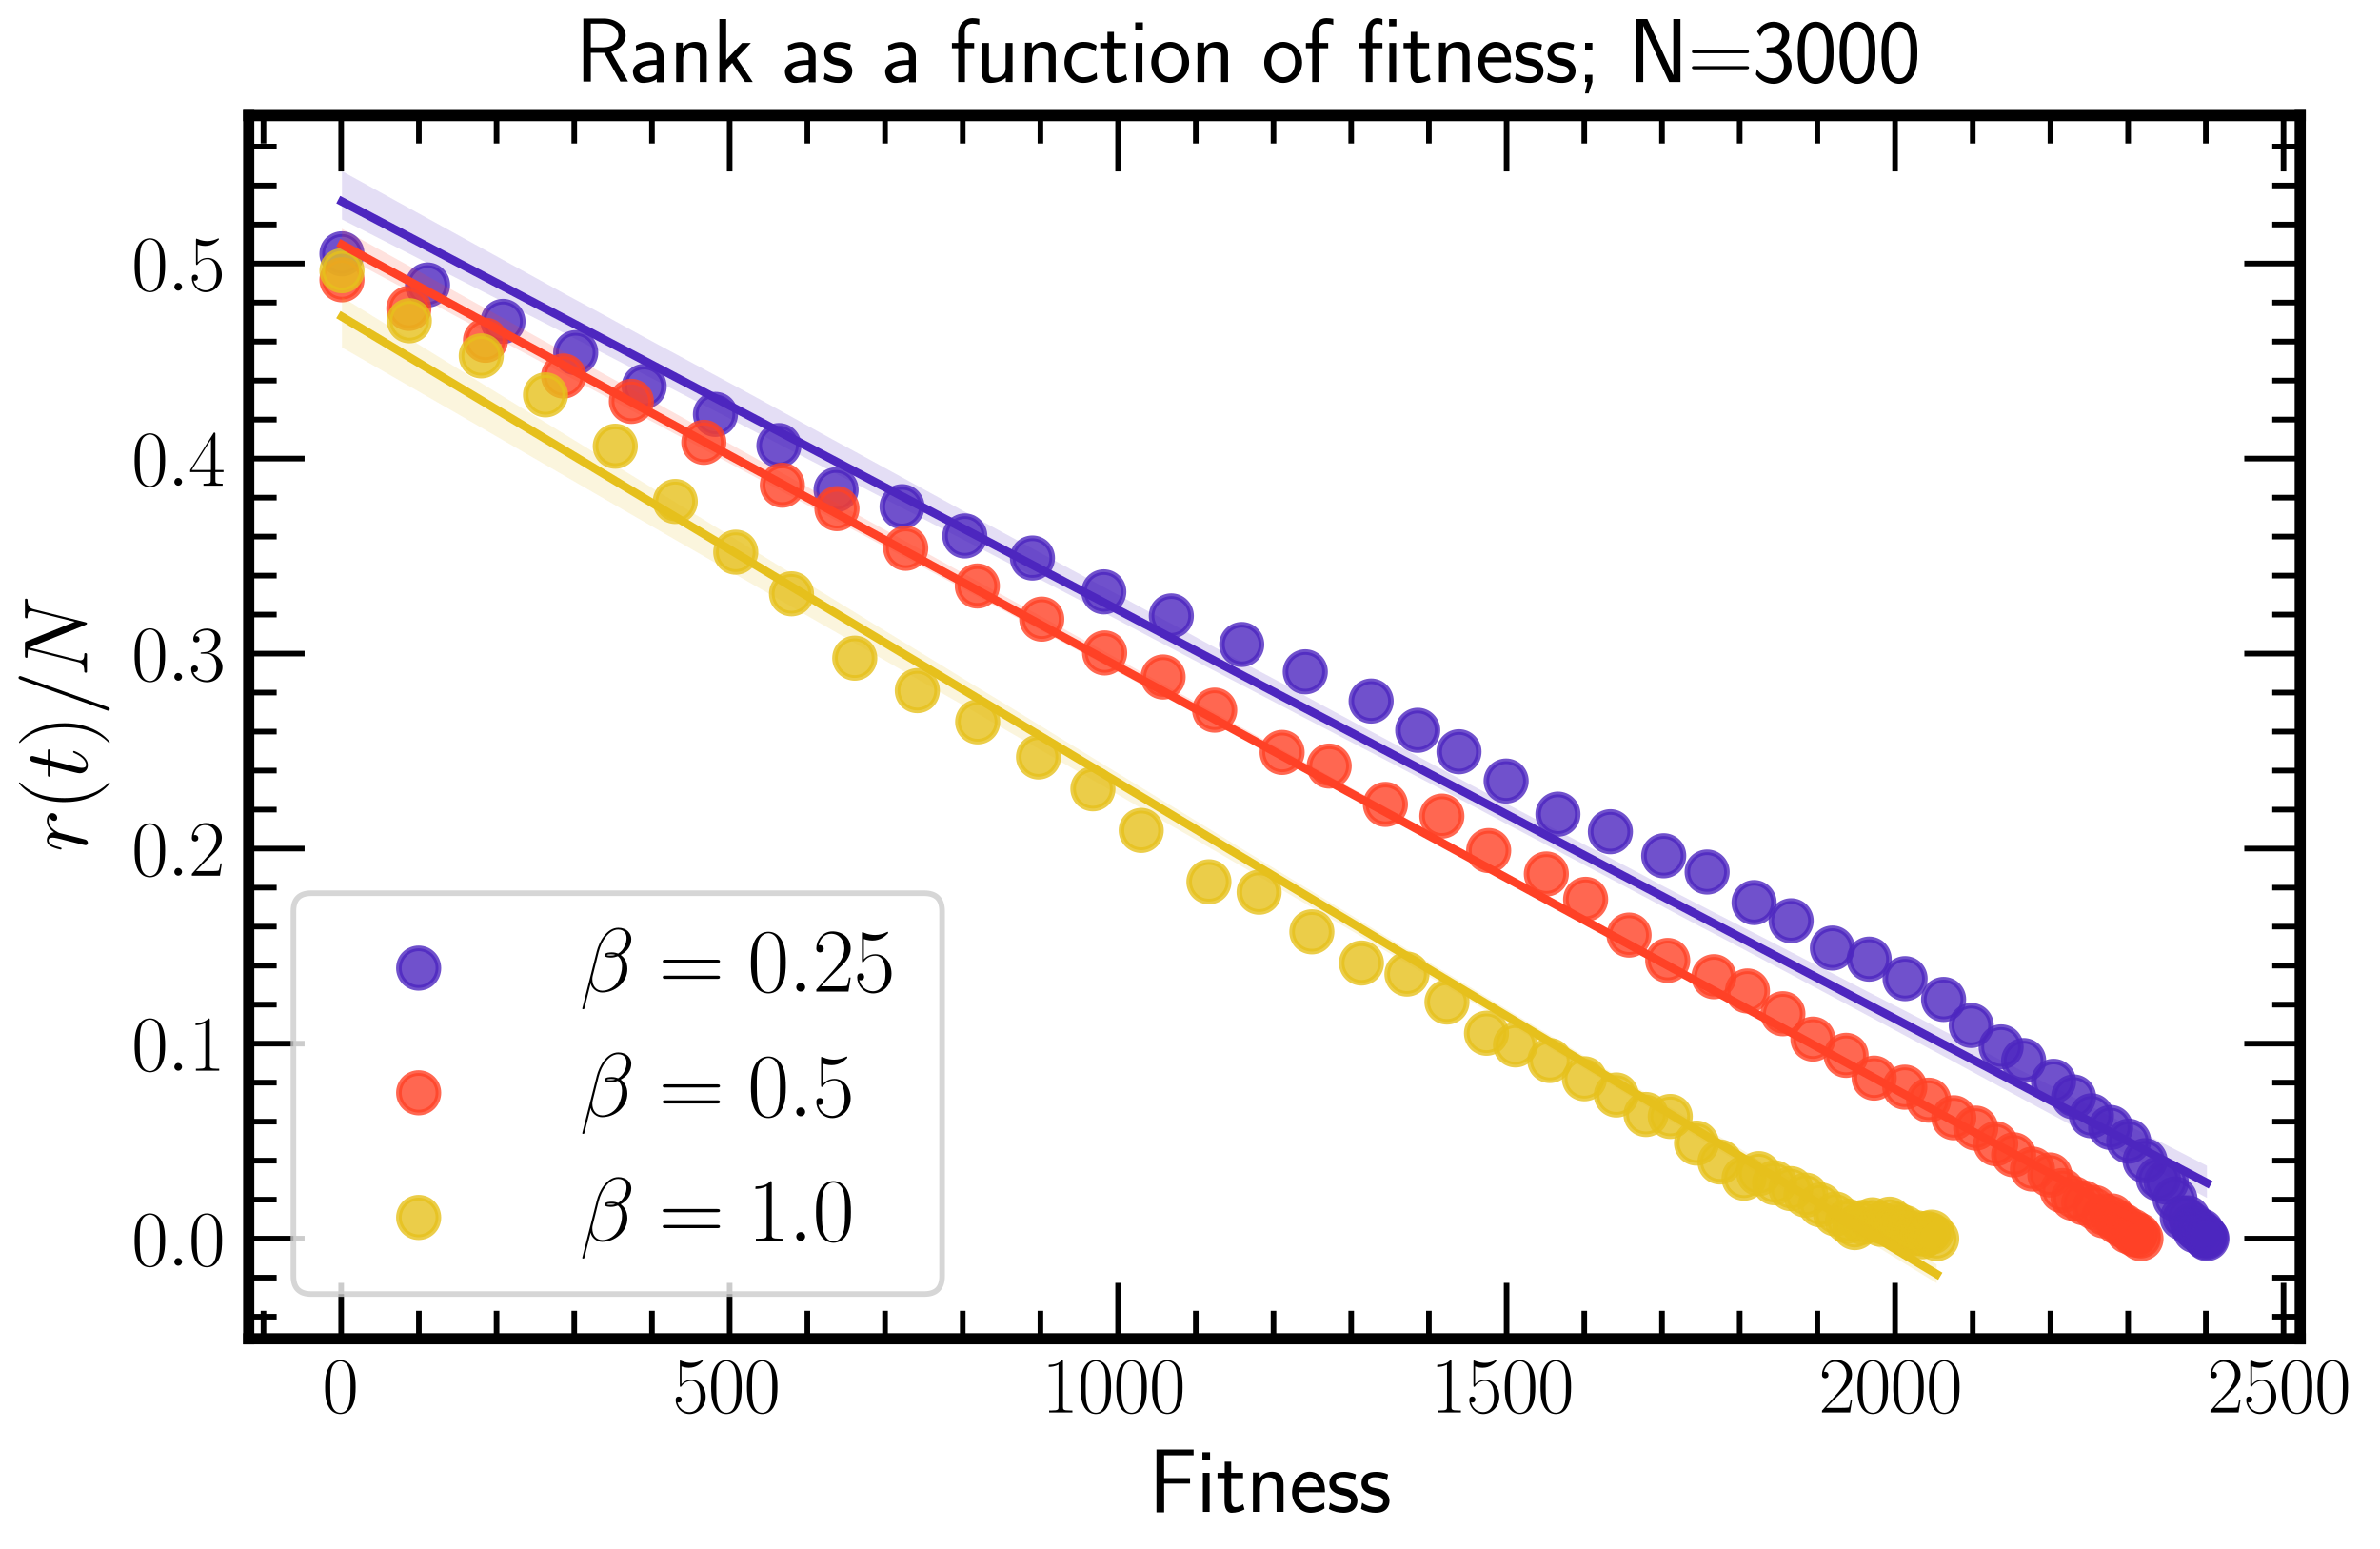 <?xml version="1.0" encoding="utf-8" standalone="no"?>
<!DOCTYPE svg PUBLIC "-//W3C//DTD SVG 1.1//EN"
  "http://www.w3.org/Graphics/SVG/1.1/DTD/svg11.dtd">
<svg xmlns:xlink="http://www.w3.org/1999/xlink" width="425.753pt" height="277.142pt" viewBox="0 0 425.753 277.142" xmlns="http://www.w3.org/2000/svg" version="1.1">
 <defs>
  <style type="text/css">*{stroke-linejoin: round; stroke-linecap: butt}</style>
 </defs>
 <g id="figure_1">
  <g id="patch_1">
   <path d="M 0 277.142 
L 425.753 277.142 
L 425.753 0 
L 0 0 
z
" style="fill: #ffffff"/>
  </g>
  <g id="axes_1">
   <g id="patch_2">
    <path d="M 44.491 239.475 
L 411.48 239.475 
L 411.48 20.67 
L 44.491 20.67 
z
" style="fill: #ffffff"/>
   </g>
   <g id="PathCollection_1">
    <defs>
     <path id="m026e2d48c4" d="M 0 3.536 
C 0.938 3.536 1.837 3.163 2.5 2.5 
C 3.163 1.837 3.536 0.938 3.536 0 
C 3.536 -0.938 3.163 -1.837 2.5 -2.5 
C 1.837 -3.163 0.938 -3.536 0 -3.536 
C -0.938 -3.536 -1.837 -3.163 -2.5 -2.5 
C -3.163 -1.837 -3.536 -0.938 -3.536 0 
C -3.536 0.938 -3.163 1.837 -2.5 2.5 
C -1.837 3.163 -0.938 3.536 0 3.536 
z
" style="stroke: #4d26bf; stroke-opacity: 0.8"/>
    </defs>
    <g clip-path="url(#p8ce5069f5a)">
     <use xlink:href="#m026e2d48c4" x="61.172" y="45.4" style="fill: #4d26bf; fill-opacity: 0.8; stroke: #4d26bf; stroke-opacity: 0.8"/>
     <use xlink:href="#m026e2d48c4" x="76.478" y="50.981" style="fill: #4d26bf; fill-opacity: 0.8; stroke: #4d26bf; stroke-opacity: 0.8"/>
     <use xlink:href="#m026e2d48c4" x="89.977" y="57.493" style="fill: #4d26bf; fill-opacity: 0.8; stroke: #4d26bf; stroke-opacity: 0.8"/>
     <use xlink:href="#m026e2d48c4" x="102.989" y="63.075" style="fill: #4d26bf; fill-opacity: 0.8; stroke: #4d26bf; stroke-opacity: 0.8"/>
     <use xlink:href="#m026e2d48c4" x="115.232" y="69.121" style="fill: #4d26bf; fill-opacity: 0.8; stroke: #4d26bf; stroke-opacity: 0.8"/>
     <use xlink:href="#m026e2d48c4" x="127.98" y="74.122" style="fill: #4d26bf; fill-opacity: 0.8; stroke: #4d26bf; stroke-opacity: 0.8"/>
     <use xlink:href="#m026e2d48c4" x="139.342" y="79.703" style="fill: #4d26bf; fill-opacity: 0.8; stroke: #4d26bf; stroke-opacity: 0.8"/>
     <use xlink:href="#m026e2d48c4" x="149.563" y="87.61" style="fill: #4d26bf; fill-opacity: 0.8; stroke: #4d26bf; stroke-opacity: 0.8"/>
     <use xlink:href="#m026e2d48c4" x="161.37" y="90.634" style="fill: #4d26bf; fill-opacity: 0.8; stroke: #4d26bf; stroke-opacity: 0.8"/>
     <use xlink:href="#m026e2d48c4" x="172.591" y="95.866" style="fill: #4d26bf; fill-opacity: 0.8; stroke: #4d26bf; stroke-opacity: 0.8"/>
     <use xlink:href="#m026e2d48c4" x="184.692" y="99.82" style="fill: #4d26bf; fill-opacity: 0.8; stroke: #4d26bf; stroke-opacity: 0.8"/>
     <use xlink:href="#m026e2d48c4" x="197.456" y="105.867" style="fill: #4d26bf; fill-opacity: 0.8; stroke: #4d26bf; stroke-opacity: 0.8"/>
     <use xlink:href="#m026e2d48c4" x="209.535" y="110.169" style="fill: #4d26bf; fill-opacity: 0.8; stroke: #4d26bf; stroke-opacity: 0.8"/>
     <use xlink:href="#m026e2d48c4" x="222.129" y="115.286" style="fill: #4d26bf; fill-opacity: 0.8; stroke: #4d26bf; stroke-opacity: 0.8"/>
     <use xlink:href="#m026e2d48c4" x="233.5" y="120.17" style="fill: #4d26bf; fill-opacity: 0.8; stroke: #4d26bf; stroke-opacity: 0.8"/>
     <use xlink:href="#m026e2d48c4" x="245.28" y="125.402" style="fill: #4d26bf; fill-opacity: 0.8; stroke: #4d26bf; stroke-opacity: 0.8"/>
     <use xlink:href="#m026e2d48c4" x="253.614" y="130.635" style="fill: #4d26bf; fill-opacity: 0.8; stroke: #4d26bf; stroke-opacity: 0.8"/>
     <use xlink:href="#m026e2d48c4" x="260.992" y="134.472" style="fill: #4d26bf; fill-opacity: 0.8; stroke: #4d26bf; stroke-opacity: 0.8"/>
     <use xlink:href="#m026e2d48c4" x="269.428" y="139.705" style="fill: #4d26bf; fill-opacity: 0.8; stroke: #4d26bf; stroke-opacity: 0.8"/>
     <use xlink:href="#m026e2d48c4" x="278.692" y="145.636" style="fill: #4d26bf; fill-opacity: 0.8; stroke: #4d26bf; stroke-opacity: 0.8"/>
     <use xlink:href="#m026e2d48c4" x="288.079" y="148.775" style="fill: #4d26bf; fill-opacity: 0.8; stroke: #4d26bf; stroke-opacity: 0.8"/>
     <use xlink:href="#m026e2d48c4" x="297.619" y="153.078" style="fill: #4d26bf; fill-opacity: 0.8; stroke: #4d26bf; stroke-opacity: 0.8"/>
     <use xlink:href="#m026e2d48c4" x="305.384" y="155.985" style="fill: #4d26bf; fill-opacity: 0.8; stroke: #4d26bf; stroke-opacity: 0.8"/>
     <use xlink:href="#m026e2d48c4" x="313.785" y="161.45" style="fill: #4d26bf; fill-opacity: 0.8; stroke: #4d26bf; stroke-opacity: 0.8"/>
     <use xlink:href="#m026e2d48c4" x="320.41" y="164.706" style="fill: #4d26bf; fill-opacity: 0.8; stroke: #4d26bf; stroke-opacity: 0.8"/>
     <use xlink:href="#m026e2d48c4" x="327.796" y="169.59" style="fill: #4d26bf; fill-opacity: 0.8; stroke: #4d26bf; stroke-opacity: 0.8"/>
     <use xlink:href="#m026e2d48c4" x="334.371" y="171.567" style="fill: #4d26bf; fill-opacity: 0.8; stroke: #4d26bf; stroke-opacity: 0.8"/>
     <use xlink:href="#m026e2d48c4" x="340.796" y="175.055" style="fill: #4d26bf; fill-opacity: 0.8; stroke: #4d26bf; stroke-opacity: 0.8"/>
     <use xlink:href="#m026e2d48c4" x="347.686" y="178.776" style="fill: #4d26bf; fill-opacity: 0.8; stroke: #4d26bf; stroke-opacity: 0.8"/>
     <use xlink:href="#m026e2d48c4" x="352.634" y="183.428" style="fill: #4d26bf; fill-opacity: 0.8; stroke: #4d26bf; stroke-opacity: 0.8"/>
     <use xlink:href="#m026e2d48c4" x="357.973" y="187.265" style="fill: #4d26bf; fill-opacity: 0.8; stroke: #4d26bf; stroke-opacity: 0.8"/>
     <use xlink:href="#m026e2d48c4" x="362.002" y="189.707" style="fill: #4d26bf; fill-opacity: 0.8; stroke: #4d26bf; stroke-opacity: 0.8"/>
     <use xlink:href="#m026e2d48c4" x="367.357" y="193.428" style="fill: #4d26bf; fill-opacity: 0.8; stroke: #4d26bf; stroke-opacity: 0.8"/>
     <use xlink:href="#m026e2d48c4" x="370.943" y="196.219" style="fill: #4d26bf; fill-opacity: 0.8; stroke: #4d26bf; stroke-opacity: 0.8"/>
     <use xlink:href="#m026e2d48c4" x="374.132" y="199.591" style="fill: #4d26bf; fill-opacity: 0.8; stroke: #4d26bf; stroke-opacity: 0.8"/>
     <use xlink:href="#m026e2d48c4" x="377.564" y="201.684" style="fill: #4d26bf; fill-opacity: 0.8; stroke: #4d26bf; stroke-opacity: 0.8"/>
     <use xlink:href="#m026e2d48c4" x="380.802" y="204.126" style="fill: #4d26bf; fill-opacity: 0.8; stroke: #4d26bf; stroke-opacity: 0.8"/>
     <use xlink:href="#m026e2d48c4" x="383.727" y="207.614" style="fill: #4d26bf; fill-opacity: 0.8; stroke: #4d26bf; stroke-opacity: 0.8"/>
     <use xlink:href="#m026e2d48c4" x="386.105" y="210.87" style="fill: #4d26bf; fill-opacity: 0.8; stroke: #4d26bf; stroke-opacity: 0.8"/>
     <use xlink:href="#m026e2d48c4" x="387.517" y="211.452" style="fill: #4d26bf; fill-opacity: 0.8; stroke: #4d26bf; stroke-opacity: 0.8"/>
     <use xlink:href="#m026e2d48c4" x="389.072" y="214.475" style="fill: #4d26bf; fill-opacity: 0.8; stroke: #4d26bf; stroke-opacity: 0.8"/>
     <use xlink:href="#m026e2d48c4" x="390.38" y="217.847" style="fill: #4d26bf; fill-opacity: 0.8; stroke: #4d26bf; stroke-opacity: 0.8"/>
     <use xlink:href="#m026e2d48c4" x="391.361" y="217.847" style="fill: #4d26bf; fill-opacity: 0.8; stroke: #4d26bf; stroke-opacity: 0.8"/>
     <use xlink:href="#m026e2d48c4" x="392.19" y="219.127" style="fill: #4d26bf; fill-opacity: 0.8; stroke: #4d26bf; stroke-opacity: 0.8"/>
     <use xlink:href="#m026e2d48c4" x="392.71" y="220.173" style="fill: #4d26bf; fill-opacity: 0.8; stroke: #4d26bf; stroke-opacity: 0.8"/>
     <use xlink:href="#m026e2d48c4" x="393.275" y="220.057" style="fill: #4d26bf; fill-opacity: 0.8; stroke: #4d26bf; stroke-opacity: 0.8"/>
     <use xlink:href="#m026e2d48c4" x="393.816" y="220.173" style="fill: #4d26bf; fill-opacity: 0.8; stroke: #4d26bf; stroke-opacity: 0.8"/>
     <use xlink:href="#m026e2d48c4" x="394.313" y="220.987" style="fill: #4d26bf; fill-opacity: 0.8; stroke: #4d26bf; stroke-opacity: 0.8"/>
     <use xlink:href="#m026e2d48c4" x="394.628" y="221.336" style="fill: #4d26bf; fill-opacity: 0.8; stroke: #4d26bf; stroke-opacity: 0.8"/>
     <use xlink:href="#m026e2d48c4" x="394.799" y="221.568" style="fill: #4d26bf; fill-opacity: 0.8; stroke: #4d26bf; stroke-opacity: 0.8"/>
    </g>
   </g>
   <g id="PolyCollection_1">
    <path d="M 61.172 30.615 
L 61.172 39.256 
L 64.542 40.966 
L 67.912 42.691 
L 71.282 44.407 
L 74.652 46.131 
L 78.022 47.88 
L 81.392 49.609 
L 84.762 51.334 
L 88.132 53.051 
L 91.502 54.763 
L 94.872 56.479 
L 98.242 58.197 
L 101.612 59.932 
L 104.982 61.673 
L 108.352 63.412 
L 111.722 65.15 
L 115.092 66.893 
L 118.462 68.636 
L 121.831 70.375 
L 125.201 72.111 
L 128.571 73.848 
L 131.941 75.598 
L 135.311 77.342 
L 138.681 79.097 
L 142.051 80.856 
L 145.421 82.59 
L 148.791 84.326 
L 152.161 86.073 
L 155.531 87.818 
L 158.901 89.569 
L 162.271 91.308 
L 165.641 93.057 
L 169.011 94.816 
L 172.381 96.565 
L 175.751 98.299 
L 179.121 100.051 
L 182.491 101.802 
L 185.861 103.554 
L 189.231 105.305 
L 192.601 107.062 
L 195.971 108.808 
L 199.341 110.573 
L 202.711 112.357 
L 206.081 114.139 
L 209.451 115.897 
L 212.82 117.681 
L 216.19 119.444 
L 219.56 121.201 
L 222.93 122.958 
L 226.3 124.716 
L 229.67 126.477 
L 233.04 128.241 
L 236.41 129.994 
L 239.78 131.747 
L 243.15 133.504 
L 246.52 135.256 
L 249.89 137.019 
L 253.26 138.799 
L 256.63 140.555 
L 260 142.339 
L 263.37 144.132 
L 266.74 145.918 
L 270.11 147.703 
L 273.48 149.471 
L 276.85 151.251 
L 280.22 153.032 
L 283.59 154.811 
L 286.96 156.595 
L 290.33 158.376 
L 293.7 160.172 
L 297.07 161.955 
L 300.44 163.763 
L 303.81 165.563 
L 307.179 167.312 
L 310.549 169.091 
L 313.919 170.879 
L 317.289 172.688 
L 320.659 174.467 
L 324.029 176.278 
L 327.399 178.068 
L 330.769 179.871 
L 334.139 181.677 
L 337.509 183.48 
L 340.879 185.293 
L 344.249 187.097 
L 347.619 188.904 
L 350.989 190.724 
L 354.359 192.552 
L 357.729 194.367 
L 361.099 196.183 
L 364.469 198.008 
L 367.839 199.804 
L 371.209 201.6 
L 374.579 203.397 
L 377.949 205.194 
L 381.319 206.996 
L 384.689 208.831 
L 388.059 210.655 
L 391.429 212.488 
L 394.799 214.276 
L 394.799 208.53 
L 394.799 208.53 
L 391.429 206.807 
L 388.059 205.075 
L 384.689 203.345 
L 381.319 201.626 
L 377.949 199.905 
L 374.579 198.182 
L 371.209 196.442 
L 367.839 194.701 
L 364.469 192.968 
L 361.099 191.261 
L 357.729 189.528 
L 354.359 187.795 
L 350.989 186.071 
L 347.619 184.355 
L 344.249 182.598 
L 340.879 180.848 
L 337.509 179.128 
L 334.139 177.397 
L 330.769 175.652 
L 327.399 173.898 
L 324.029 172.181 
L 320.659 170.433 
L 317.289 168.69 
L 313.919 166.952 
L 310.549 165.223 
L 307.179 163.494 
L 303.81 161.753 
L 300.44 160.017 
L 297.07 158.267 
L 293.7 156.422 
L 290.33 154.667 
L 286.96 152.905 
L 283.59 151.15 
L 280.22 149.397 
L 276.85 147.645 
L 273.48 145.875 
L 270.11 144.089 
L 266.74 142.309 
L 263.37 140.522 
L 260 138.718 
L 256.63 136.902 
L 253.26 135.097 
L 249.89 133.296 
L 246.52 131.497 
L 243.15 129.697 
L 239.78 127.888 
L 236.41 126.077 
L 233.04 124.236 
L 229.67 122.387 
L 226.3 120.596 
L 222.93 118.823 
L 219.56 116.992 
L 216.19 115.201 
L 212.82 113.361 
L 209.451 111.507 
L 206.081 109.715 
L 202.711 107.871 
L 199.341 106.033 
L 195.971 104.216 
L 192.601 102.399 
L 189.231 100.582 
L 185.861 98.756 
L 182.491 96.928 
L 179.121 95.099 
L 175.751 93.27 
L 172.381 91.427 
L 169.011 89.579 
L 165.641 87.731 
L 162.271 85.884 
L 158.901 84.036 
L 155.531 82.188 
L 152.161 80.354 
L 148.791 78.528 
L 145.421 76.673 
L 142.051 74.801 
L 138.681 72.947 
L 135.311 71.098 
L 131.941 69.266 
L 128.571 67.457 
L 125.201 65.648 
L 121.831 63.839 
L 118.462 62.031 
L 115.092 60.214 
L 111.722 58.364 
L 108.352 56.513 
L 104.982 54.693 
L 101.612 52.886 
L 98.242 51.031 
L 94.872 49.175 
L 91.502 47.319 
L 88.132 45.463 
L 84.762 43.607 
L 81.392 41.751 
L 78.022 39.895 
L 74.652 38.039 
L 71.282 36.183 
L 67.912 34.327 
L 64.542 32.471 
L 61.172 30.615 
z
" clip-path="url(#p8ce5069f5a)" style="fill: #4d26bf; fill-opacity: 0.15"/>
   </g>
   <g id="PathCollection_2">
    <defs>
     <path id="m647f101108" d="M 0 3.536 
C 0.938 3.536 1.837 3.163 2.5 2.5 
C 3.163 1.837 3.536 0.938 3.536 0 
C 3.536 -0.938 3.163 -1.837 2.5 -2.5 
C 1.837 -3.163 0.938 -3.536 0 -3.536 
C -0.938 -3.536 -1.837 -3.163 -2.5 -2.5 
C -3.163 -1.837 -3.536 -0.938 -3.536 0 
C -3.536 0.938 -3.163 1.837 -2.5 2.5 
C -1.837 3.163 -0.938 3.536 0 3.536 
z
" style="stroke: #ff4126; stroke-opacity: 0.8"/>
    </defs>
    <g clip-path="url(#p8ce5069f5a)">
     <use xlink:href="#m647f101108" x="61.172" y="50.051" style="fill: #ff4126; fill-opacity: 0.8; stroke: #ff4126; stroke-opacity: 0.8"/>
     <use xlink:href="#m647f101108" x="73.135" y="55.167" style="fill: #ff4126; fill-opacity: 0.8; stroke: #ff4126; stroke-opacity: 0.8"/>
     <use xlink:href="#m647f101108" x="86.853" y="60.865" style="fill: #ff4126; fill-opacity: 0.8; stroke: #ff4126; stroke-opacity: 0.8"/>
     <use xlink:href="#m647f101108" x="100.818" y="67.261" style="fill: #ff4126; fill-opacity: 0.8; stroke: #ff4126; stroke-opacity: 0.8"/>
     <use xlink:href="#m647f101108" x="112.944" y="71.796" style="fill: #ff4126; fill-opacity: 0.8; stroke: #ff4126; stroke-opacity: 0.8"/>
     <use xlink:href="#m647f101108" x="125.907" y="79.122" style="fill: #ff4126; fill-opacity: 0.8; stroke: #ff4126; stroke-opacity: 0.8"/>
     <use xlink:href="#m647f101108" x="139.953" y="86.796" style="fill: #ff4126; fill-opacity: 0.8; stroke: #ff4126; stroke-opacity: 0.8"/>
     <use xlink:href="#m647f101108" x="149.719" y="90.983" style="fill: #ff4126; fill-opacity: 0.8; stroke: #ff4126; stroke-opacity: 0.8"/>
     <use xlink:href="#m647f101108" x="162.026" y="98.076" style="fill: #ff4126; fill-opacity: 0.8; stroke: #ff4126; stroke-opacity: 0.8"/>
     <use xlink:href="#m647f101108" x="174.836" y="104.82" style="fill: #ff4126; fill-opacity: 0.8; stroke: #ff4126; stroke-opacity: 0.8"/>
     <use xlink:href="#m647f101108" x="186.364" y="110.751" style="fill: #ff4126; fill-opacity: 0.8; stroke: #ff4126; stroke-opacity: 0.8"/>
     <use xlink:href="#m647f101108" x="197.61" y="116.797" style="fill: #ff4126; fill-opacity: 0.8; stroke: #ff4126; stroke-opacity: 0.8"/>
     <use xlink:href="#m647f101108" x="208.063" y="121.1" style="fill: #ff4126; fill-opacity: 0.8; stroke: #ff4126; stroke-opacity: 0.8"/>
     <use xlink:href="#m647f101108" x="217.29" y="127.03" style="fill: #ff4126; fill-opacity: 0.8; stroke: #ff4126; stroke-opacity: 0.8"/>
     <use xlink:href="#m647f101108" x="229.353" y="134.589" style="fill: #ff4126; fill-opacity: 0.8; stroke: #ff4126; stroke-opacity: 0.8"/>
     <use xlink:href="#m647f101108" x="237.775" y="137.031" style="fill: #ff4126; fill-opacity: 0.8; stroke: #ff4126; stroke-opacity: 0.8"/>
     <use xlink:href="#m647f101108" x="247.833" y="143.891" style="fill: #ff4126; fill-opacity: 0.8; stroke: #ff4126; stroke-opacity: 0.8"/>
     <use xlink:href="#m647f101108" x="257.932" y="145.984" style="fill: #ff4126; fill-opacity: 0.8; stroke: #ff4126; stroke-opacity: 0.8"/>
     <use xlink:href="#m647f101108" x="266.304" y="152.147" style="fill: #ff4126; fill-opacity: 0.8; stroke: #ff4126; stroke-opacity: 0.8"/>
     <use xlink:href="#m647f101108" x="276.621" y="156.334" style="fill: #ff4126; fill-opacity: 0.8; stroke: #ff4126; stroke-opacity: 0.8"/>
     <use xlink:href="#m647f101108" x="283.649" y="160.869" style="fill: #ff4126; fill-opacity: 0.8; stroke: #ff4126; stroke-opacity: 0.8"/>
     <use xlink:href="#m647f101108" x="291.418" y="167.264" style="fill: #ff4126; fill-opacity: 0.8; stroke: #ff4126; stroke-opacity: 0.8"/>
     <use xlink:href="#m647f101108" x="298.333" y="171.799" style="fill: #ff4126; fill-opacity: 0.8; stroke: #ff4126; stroke-opacity: 0.8"/>
     <use xlink:href="#m647f101108" x="306.598" y="174.706" style="fill: #ff4126; fill-opacity: 0.8; stroke: #ff4126; stroke-opacity: 0.8"/>
     <use xlink:href="#m647f101108" x="312.597" y="177.265" style="fill: #ff4126; fill-opacity: 0.8; stroke: #ff4126; stroke-opacity: 0.8"/>
     <use xlink:href="#m647f101108" x="318.937" y="181.335" style="fill: #ff4126; fill-opacity: 0.8; stroke: #ff4126; stroke-opacity: 0.8"/>
     <use xlink:href="#m647f101108" x="324.319" y="185.87" style="fill: #ff4126; fill-opacity: 0.8; stroke: #ff4126; stroke-opacity: 0.8"/>
     <use xlink:href="#m647f101108" x="330.241" y="188.777" style="fill: #ff4126; fill-opacity: 0.8; stroke: #ff4126; stroke-opacity: 0.8"/>
     <use xlink:href="#m647f101108" x="335.269" y="192.847" style="fill: #ff4126; fill-opacity: 0.8; stroke: #ff4126; stroke-opacity: 0.8"/>
     <use xlink:href="#m647f101108" x="340.745" y="194.475" style="fill: #ff4126; fill-opacity: 0.8; stroke: #ff4126; stroke-opacity: 0.8"/>
     <use xlink:href="#m647f101108" x="345.016" y="196.8" style="fill: #ff4126; fill-opacity: 0.8; stroke: #ff4126; stroke-opacity: 0.8"/>
     <use xlink:href="#m647f101108" x="349.509" y="199.94" style="fill: #ff4126; fill-opacity: 0.8; stroke: #ff4126; stroke-opacity: 0.8"/>
     <use xlink:href="#m647f101108" x="353.439" y="201.8" style="fill: #ff4126; fill-opacity: 0.8; stroke: #ff4126; stroke-opacity: 0.8"/>
     <use xlink:href="#m647f101108" x="357.017" y="204.591" style="fill: #ff4126; fill-opacity: 0.8; stroke: #ff4126; stroke-opacity: 0.8"/>
     <use xlink:href="#m647f101108" x="360.215" y="206.568" style="fill: #ff4126; fill-opacity: 0.8; stroke: #ff4126; stroke-opacity: 0.8"/>
     <use xlink:href="#m647f101108" x="363.583" y="209.126" style="fill: #ff4126; fill-opacity: 0.8; stroke: #ff4126; stroke-opacity: 0.8"/>
     <use xlink:href="#m647f101108" x="366.697" y="210.173" style="fill: #ff4126; fill-opacity: 0.8; stroke: #ff4126; stroke-opacity: 0.8"/>
     <use xlink:href="#m647f101108" x="368.905" y="212.964" style="fill: #ff4126; fill-opacity: 0.8; stroke: #ff4126; stroke-opacity: 0.8"/>
     <use xlink:href="#m647f101108" x="370.852" y="214.359" style="fill: #ff4126; fill-opacity: 0.8; stroke: #ff4126; stroke-opacity: 0.8"/>
     <use xlink:href="#m647f101108" x="372.752" y="215.173" style="fill: #ff4126; fill-opacity: 0.8; stroke: #ff4126; stroke-opacity: 0.8"/>
     <use xlink:href="#m647f101108" x="374.695" y="215.987" style="fill: #ff4126; fill-opacity: 0.8; stroke: #ff4126; stroke-opacity: 0.8"/>
     <use xlink:href="#m647f101108" x="376.389" y="217.499" style="fill: #ff4126; fill-opacity: 0.8; stroke: #ff4126; stroke-opacity: 0.8"/>
     <use xlink:href="#m647f101108" x="377.783" y="217.499" style="fill: #ff4126; fill-opacity: 0.8; stroke: #ff4126; stroke-opacity: 0.8"/>
     <use xlink:href="#m647f101108" x="378.844" y="218.661" style="fill: #ff4126; fill-opacity: 0.8; stroke: #ff4126; stroke-opacity: 0.8"/>
     <use xlink:href="#m647f101108" x="379.834" y="219.243" style="fill: #ff4126; fill-opacity: 0.8; stroke: #ff4126; stroke-opacity: 0.8"/>
     <use xlink:href="#m647f101108" x="380.728" y="220.289" style="fill: #ff4126; fill-opacity: 0.8; stroke: #ff4126; stroke-opacity: 0.8"/>
     <use xlink:href="#m647f101108" x="381.378" y="220.173" style="fill: #ff4126; fill-opacity: 0.8; stroke: #ff4126; stroke-opacity: 0.8"/>
     <use xlink:href="#m647f101108" x="381.951" y="220.871" style="fill: #ff4126; fill-opacity: 0.8; stroke: #ff4126; stroke-opacity: 0.8"/>
     <use xlink:href="#m647f101108" x="382.491" y="220.871" style="fill: #ff4126; fill-opacity: 0.8; stroke: #ff4126; stroke-opacity: 0.8"/>
     <use xlink:href="#m647f101108" x="382.995" y="221.568" style="fill: #ff4126; fill-opacity: 0.8; stroke: #ff4126; stroke-opacity: 0.8"/>
    </g>
   </g>
   <g id="PolyCollection_2">
    <path d="M 61.172 40.917 
L 61.172 45.648 
L 64.423 47.388 
L 67.674 49.128 
L 70.924 50.868 
L 74.175 52.608 
L 77.426 54.35 
L 80.677 56.095 
L 83.927 57.841 
L 87.178 59.587 
L 90.429 61.332 
L 93.679 63.078 
L 96.93 64.822 
L 100.181 66.562 
L 103.432 68.302 
L 106.682 70.044 
L 109.933 71.795 
L 113.184 73.546 
L 116.435 75.297 
L 119.685 77.045 
L 122.936 78.796 
L 126.187 80.549 
L 129.437 82.3 
L 132.688 84.051 
L 135.939 85.797 
L 139.19 87.541 
L 142.44 89.285 
L 145.691 91.035 
L 148.942 92.785 
L 152.193 94.533 
L 155.443 96.275 
L 158.694 98.018 
L 161.945 99.762 
L 165.196 101.52 
L 168.446 103.266 
L 171.697 105.012 
L 174.948 106.757 
L 178.198 108.502 
L 181.449 110.247 
L 184.7 111.991 
L 187.951 113.737 
L 191.201 115.485 
L 194.452 117.231 
L 197.703 118.979 
L 200.954 120.736 
L 204.204 122.479 
L 207.455 124.22 
L 210.706 125.962 
L 213.957 127.709 
L 217.207 129.463 
L 220.458 131.215 
L 223.709 132.97 
L 226.959 134.734 
L 230.21 136.494 
L 233.461 138.247 
L 236.712 140.011 
L 239.962 141.754 
L 243.213 143.507 
L 246.464 145.261 
L 249.715 147.016 
L 252.965 148.771 
L 256.216 150.523 
L 259.467 152.275 
L 262.717 154.027 
L 265.968 155.778 
L 269.219 157.527 
L 272.47 159.281 
L 275.72 161.045 
L 278.971 162.804 
L 282.222 164.565 
L 285.473 166.329 
L 288.723 168.095 
L 291.974 169.854 
L 295.225 171.616 
L 298.476 173.383 
L 301.726 175.15 
L 304.977 176.904 
L 308.228 178.678 
L 311.478 180.442 
L 314.729 182.215 
L 317.98 183.995 
L 321.231 185.77 
L 324.481 187.532 
L 327.732 189.306 
L 330.983 191.083 
L 334.234 192.861 
L 337.484 194.643 
L 340.735 196.42 
L 343.986 198.192 
L 347.236 199.969 
L 350.487 201.755 
L 353.738 203.533 
L 356.989 205.32 
L 360.239 207.105 
L 363.49 208.894 
L 366.741 210.686 
L 369.992 212.479 
L 373.242 214.265 
L 376.493 216.062 
L 379.744 217.855 
L 382.995 219.657 
L 382.995 217.771 
L 382.995 217.771 
L 379.744 216.027 
L 376.493 214.283 
L 373.242 212.546 
L 369.992 210.795 
L 366.741 209.051 
L 363.49 207.308 
L 360.239 205.558 
L 356.989 203.803 
L 353.738 202.05 
L 350.487 200.303 
L 347.236 198.555 
L 343.986 196.818 
L 340.735 195.069 
L 337.484 193.318 
L 334.234 191.558 
L 330.983 189.806 
L 327.732 188.029 
L 324.481 186.267 
L 321.231 184.487 
L 317.98 182.725 
L 314.729 180.969 
L 311.478 179.212 
L 308.228 177.445 
L 304.977 175.692 
L 301.726 173.904 
L 298.476 172.134 
L 295.225 170.364 
L 291.974 168.588 
L 288.723 166.816 
L 285.473 165.043 
L 282.222 163.263 
L 278.971 161.476 
L 275.72 159.682 
L 272.47 157.884 
L 269.219 156.09 
L 265.968 154.304 
L 262.717 152.527 
L 259.467 150.736 
L 256.216 148.937 
L 252.965 147.145 
L 249.715 145.357 
L 246.464 143.564 
L 243.213 141.77 
L 239.962 139.978 
L 236.712 138.189 
L 233.461 136.399 
L 230.21 134.602 
L 226.959 132.802 
L 223.709 131.009 
L 220.458 129.21 
L 217.207 127.421 
L 213.957 125.626 
L 210.706 123.829 
L 207.455 122.026 
L 204.204 120.218 
L 200.954 118.409 
L 197.703 116.601 
L 194.452 114.797 
L 191.201 113 
L 187.951 111.203 
L 184.7 109.404 
L 181.449 107.601 
L 178.198 105.812 
L 174.948 104.013 
L 171.697 102.209 
L 168.446 100.405 
L 165.196 98.6 
L 161.945 96.796 
L 158.694 94.992 
L 155.443 93.195 
L 152.193 91.401 
L 148.942 89.598 
L 145.691 87.801 
L 142.44 86.004 
L 139.19 84.205 
L 135.939 82.395 
L 132.688 80.585 
L 129.437 78.775 
L 126.187 76.965 
L 122.936 75.155 
L 119.685 73.345 
L 116.435 71.535 
L 113.184 69.738 
L 109.933 67.943 
L 106.682 66.148 
L 103.432 64.354 
L 100.181 62.559 
L 96.93 60.762 
L 93.679 58.957 
L 90.429 57.153 
L 87.178 55.349 
L 83.927 53.545 
L 80.677 51.741 
L 77.426 49.937 
L 74.175 48.133 
L 70.924 46.329 
L 67.674 44.525 
L 64.423 42.721 
L 61.172 40.917 
z
" clip-path="url(#p8ce5069f5a)" style="fill: #ff4126; fill-opacity: 0.15"/>
   </g>
   <g id="PathCollection_3">
    <defs>
     <path id="m8b8baa46b2" d="M 0 3.536 
C 0.938 3.536 1.837 3.163 2.5 2.5 
C 3.163 1.837 3.536 0.938 3.536 0 
C 3.536 -0.938 3.163 -1.837 2.5 -2.5 
C 1.837 -3.163 0.938 -3.536 0 -3.536 
C -0.938 -3.536 -1.837 -3.163 -2.5 -2.5 
C -3.163 -1.837 -3.536 -0.938 -3.536 0 
C -3.536 0.938 -3.163 1.837 -2.5 2.5 
C -1.837 3.163 -0.938 3.536 0 3.536 
z
" style="stroke: #e6c01c; stroke-opacity: 0.8"/>
    </defs>
    <g clip-path="url(#p8ce5069f5a)">
     <use xlink:href="#m8b8baa46b2" x="61.172" y="48.423" style="fill: #e6c01c; fill-opacity: 0.8; stroke: #e6c01c; stroke-opacity: 0.8"/>
     <use xlink:href="#m8b8baa46b2" x="73.222" y="57.377" style="fill: #e6c01c; fill-opacity: 0.8; stroke: #e6c01c; stroke-opacity: 0.8"/>
     <use xlink:href="#m8b8baa46b2" x="86.09" y="63.656" style="fill: #e6c01c; fill-opacity: 0.8; stroke: #e6c01c; stroke-opacity: 0.8"/>
     <use xlink:href="#m8b8baa46b2" x="97.583" y="70.633" style="fill: #e6c01c; fill-opacity: 0.8; stroke: #e6c01c; stroke-opacity: 0.8"/>
     <use xlink:href="#m8b8baa46b2" x="110.067" y="79.819" style="fill: #e6c01c; fill-opacity: 0.8; stroke: #e6c01c; stroke-opacity: 0.8"/>
     <use xlink:href="#m8b8baa46b2" x="120.798" y="89.703" style="fill: #e6c01c; fill-opacity: 0.8; stroke: #e6c01c; stroke-opacity: 0.8"/>
     <use xlink:href="#m8b8baa46b2" x="131.616" y="98.774" style="fill: #e6c01c; fill-opacity: 0.8; stroke: #e6c01c; stroke-opacity: 0.8"/>
     <use xlink:href="#m8b8baa46b2" x="141.588" y="106.216" style="fill: #e6c01c; fill-opacity: 0.8; stroke: #e6c01c; stroke-opacity: 0.8"/>
     <use xlink:href="#m8b8baa46b2" x="152.907" y="117.728" style="fill: #e6c01c; fill-opacity: 0.8; stroke: #e6c01c; stroke-opacity: 0.8"/>
     <use xlink:href="#m8b8baa46b2" x="164.101" y="123.542" style="fill: #e6c01c; fill-opacity: 0.8; stroke: #e6c01c; stroke-opacity: 0.8"/>
     <use xlink:href="#m8b8baa46b2" x="174.897" y="129.123" style="fill: #e6c01c; fill-opacity: 0.8; stroke: #e6c01c; stroke-opacity: 0.8"/>
     <use xlink:href="#m8b8baa46b2" x="185.778" y="135.403" style="fill: #e6c01c; fill-opacity: 0.8; stroke: #e6c01c; stroke-opacity: 0.8"/>
     <use xlink:href="#m8b8baa46b2" x="195.513" y="141.101" style="fill: #e6c01c; fill-opacity: 0.8; stroke: #e6c01c; stroke-opacity: 0.8"/>
     <use xlink:href="#m8b8baa46b2" x="204.15" y="148.543" style="fill: #e6c01c; fill-opacity: 0.8; stroke: #e6c01c; stroke-opacity: 0.8"/>
     <use xlink:href="#m8b8baa46b2" x="216.26" y="157.729" style="fill: #e6c01c; fill-opacity: 0.8; stroke: #e6c01c; stroke-opacity: 0.8"/>
     <use xlink:href="#m8b8baa46b2" x="225.239" y="159.59" style="fill: #e6c01c; fill-opacity: 0.8; stroke: #e6c01c; stroke-opacity: 0.8"/>
     <use xlink:href="#m8b8baa46b2" x="234.676" y="166.683" style="fill: #e6c01c; fill-opacity: 0.8; stroke: #e6c01c; stroke-opacity: 0.8"/>
     <use xlink:href="#m8b8baa46b2" x="243.544" y="172.264" style="fill: #e6c01c; fill-opacity: 0.8; stroke: #e6c01c; stroke-opacity: 0.8"/>
     <use xlink:href="#m8b8baa46b2" x="251.687" y="174.241" style="fill: #e6c01c; fill-opacity: 0.8; stroke: #e6c01c; stroke-opacity: 0.8"/>
     <use xlink:href="#m8b8baa46b2" x="258.845" y="179.241" style="fill: #e6c01c; fill-opacity: 0.8; stroke: #e6c01c; stroke-opacity: 0.8"/>
     <use xlink:href="#m8b8baa46b2" x="265.917" y="184.823" style="fill: #e6c01c; fill-opacity: 0.8; stroke: #e6c01c; stroke-opacity: 0.8"/>
     <use xlink:href="#m8b8baa46b2" x="271.105" y="186.916" style="fill: #e6c01c; fill-opacity: 0.8; stroke: #e6c01c; stroke-opacity: 0.8"/>
     <use xlink:href="#m8b8baa46b2" x="277.246" y="189.707" style="fill: #e6c01c; fill-opacity: 0.8; stroke: #e6c01c; stroke-opacity: 0.8"/>
     <use xlink:href="#m8b8baa46b2" x="283.437" y="192.963" style="fill: #e6c01c; fill-opacity: 0.8; stroke: #e6c01c; stroke-opacity: 0.8"/>
     <use xlink:href="#m8b8baa46b2" x="289.147" y="195.87" style="fill: #e6c01c; fill-opacity: 0.8; stroke: #e6c01c; stroke-opacity: 0.8"/>
     <use xlink:href="#m8b8baa46b2" x="294.444" y="199.358" style="fill: #e6c01c; fill-opacity: 0.8; stroke: #e6c01c; stroke-opacity: 0.8"/>
     <use xlink:href="#m8b8baa46b2" x="298.783" y="199.707" style="fill: #e6c01c; fill-opacity: 0.8; stroke: #e6c01c; stroke-opacity: 0.8"/>
     <use xlink:href="#m8b8baa46b2" x="303.485" y="204.475" style="fill: #e6c01c; fill-opacity: 0.8; stroke: #e6c01c; stroke-opacity: 0.8"/>
     <use xlink:href="#m8b8baa46b2" x="307.689" y="207.847" style="fill: #e6c01c; fill-opacity: 0.8; stroke: #e6c01c; stroke-opacity: 0.8"/>
     <use xlink:href="#m8b8baa46b2" x="311.991" y="210.754" style="fill: #e6c01c; fill-opacity: 0.8; stroke: #e6c01c; stroke-opacity: 0.8"/>
     <use xlink:href="#m8b8baa46b2" x="314.627" y="209.94" style="fill: #e6c01c; fill-opacity: 0.8; stroke: #e6c01c; stroke-opacity: 0.8"/>
     <use xlink:href="#m8b8baa46b2" x="317.436" y="211.568" style="fill: #e6c01c; fill-opacity: 0.8; stroke: #e6c01c; stroke-opacity: 0.8"/>
     <use xlink:href="#m8b8baa46b2" x="320.364" y="212.615" style="fill: #e6c01c; fill-opacity: 0.8; stroke: #e6c01c; stroke-opacity: 0.8"/>
     <use xlink:href="#m8b8baa46b2" x="323.045" y="213.778" style="fill: #e6c01c; fill-opacity: 0.8; stroke: #e6c01c; stroke-opacity: 0.8"/>
     <use xlink:href="#m8b8baa46b2" x="325.633" y="215.522" style="fill: #e6c01c; fill-opacity: 0.8; stroke: #e6c01c; stroke-opacity: 0.8"/>
     <use xlink:href="#m8b8baa46b2" x="328.365" y="217.15" style="fill: #e6c01c; fill-opacity: 0.8; stroke: #e6c01c; stroke-opacity: 0.8"/>
     <use xlink:href="#m8b8baa46b2" x="330.488" y="218.429" style="fill: #e6c01c; fill-opacity: 0.8; stroke: #e6c01c; stroke-opacity: 0.8"/>
     <use xlink:href="#m8b8baa46b2" x="331.812" y="219.592" style="fill: #e6c01c; fill-opacity: 0.8; stroke: #e6c01c; stroke-opacity: 0.8"/>
     <use xlink:href="#m8b8baa46b2" x="333.215" y="218.661" style="fill: #e6c01c; fill-opacity: 0.8; stroke: #e6c01c; stroke-opacity: 0.8"/>
     <use xlink:href="#m8b8baa46b2" x="334.95" y="218.196" style="fill: #e6c01c; fill-opacity: 0.8; stroke: #e6c01c; stroke-opacity: 0.8"/>
     <use xlink:href="#m8b8baa46b2" x="336.487" y="219.01" style="fill: #e6c01c; fill-opacity: 0.8; stroke: #e6c01c; stroke-opacity: 0.8"/>
     <use xlink:href="#m8b8baa46b2" x="338.019" y="218.08" style="fill: #e6c01c; fill-opacity: 0.8; stroke: #e6c01c; stroke-opacity: 0.8"/>
     <use xlink:href="#m8b8baa46b2" x="339.339" y="219.01" style="fill: #e6c01c; fill-opacity: 0.8; stroke: #e6c01c; stroke-opacity: 0.8"/>
     <use xlink:href="#m8b8baa46b2" x="340.707" y="219.592" style="fill: #e6c01c; fill-opacity: 0.8; stroke: #e6c01c; stroke-opacity: 0.8"/>
     <use xlink:href="#m8b8baa46b2" x="342.035" y="220.754" style="fill: #e6c01c; fill-opacity: 0.8; stroke: #e6c01c; stroke-opacity: 0.8"/>
     <use xlink:href="#m8b8baa46b2" x="342.908" y="220.522" style="fill: #e6c01c; fill-opacity: 0.8; stroke: #e6c01c; stroke-opacity: 0.8"/>
     <use xlink:href="#m8b8baa46b2" x="343.86" y="221.22" style="fill: #e6c01c; fill-opacity: 0.8; stroke: #e6c01c; stroke-opacity: 0.8"/>
     <use xlink:href="#m8b8baa46b2" x="344.68" y="220.638" style="fill: #e6c01c; fill-opacity: 0.8; stroke: #e6c01c; stroke-opacity: 0.8"/>
     <use xlink:href="#m8b8baa46b2" x="345.539" y="220.406" style="fill: #e6c01c; fill-opacity: 0.8; stroke: #e6c01c; stroke-opacity: 0.8"/>
     <use xlink:href="#m8b8baa46b2" x="346.452" y="221.568" style="fill: #e6c01c; fill-opacity: 0.8; stroke: #e6c01c; stroke-opacity: 0.8"/>
    </g>
   </g>
   <g id="PolyCollection_3">
    <path d="M 61.172 53.133 
L 61.172 62.149 
L 64.054 63.805 
L 66.935 65.461 
L 69.817 67.117 
L 72.699 68.774 
L 75.58 70.43 
L 78.462 72.086 
L 81.343 73.743 
L 84.225 75.409 
L 87.107 77.077 
L 89.988 78.745 
L 92.87 80.414 
L 95.751 82.082 
L 98.633 83.751 
L 101.515 85.419 
L 104.396 87.087 
L 107.278 88.756 
L 110.16 90.424 
L 113.041 92.088 
L 115.923 93.743 
L 118.804 95.405 
L 121.686 97.064 
L 124.568 98.719 
L 127.449 100.378 
L 130.331 102.039 
L 133.212 103.698 
L 136.094 105.357 
L 138.976 107.015 
L 141.857 108.674 
L 144.739 110.332 
L 147.62 111.991 
L 150.502 113.649 
L 153.384 115.308 
L 156.265 116.966 
L 159.147 118.625 
L 162.029 120.283 
L 164.91 121.941 
L 167.792 123.59 
L 170.673 125.234 
L 173.555 126.877 
L 176.437 128.555 
L 179.318 130.233 
L 182.2 131.892 
L 185.081 133.54 
L 187.963 135.188 
L 190.845 136.867 
L 193.726 138.526 
L 196.608 140.185 
L 199.489 141.857 
L 202.371 143.542 
L 205.253 145.223 
L 208.134 146.883 
L 211.016 148.543 
L 213.898 150.198 
L 216.779 151.867 
L 219.661 153.54 
L 222.542 155.213 
L 225.424 156.899 
L 228.306 158.58 
L 231.187 160.278 
L 234.069 161.972 
L 236.95 163.662 
L 239.832 165.364 
L 242.714 167.057 
L 245.595 168.756 
L 248.477 170.453 
L 251.358 172.164 
L 254.24 173.855 
L 257.122 175.555 
L 260.003 177.264 
L 262.885 178.98 
L 265.767 180.702 
L 268.648 182.401 
L 271.53 184.146 
L 274.411 185.845 
L 277.293 187.552 
L 280.175 189.277 
L 283.056 191.001 
L 285.938 192.732 
L 288.819 194.459 
L 291.701 196.206 
L 294.583 197.943 
L 297.464 199.708 
L 300.346 201.449 
L 303.228 203.186 
L 306.109 204.927 
L 308.991 206.662 
L 311.872 208.417 
L 314.754 210.164 
L 317.636 211.919 
L 320.517 213.67 
L 323.399 215.448 
L 326.28 217.195 
L 329.162 218.936 
L 332.044 220.7 
L 334.925 222.482 
L 337.807 224.241 
L 340.688 226.009 
L 343.57 227.772 
L 346.452 229.53 
L 346.452 226.166 
L 346.452 226.166 
L 343.57 224.506 
L 340.688 222.811 
L 337.807 221.127 
L 334.925 219.413 
L 332.044 217.712 
L 329.162 216.018 
L 326.28 214.316 
L 323.399 212.613 
L 320.517 210.931 
L 317.636 209.228 
L 314.754 207.504 
L 311.872 205.825 
L 308.991 204.118 
L 306.109 202.415 
L 303.228 200.718 
L 300.346 198.992 
L 297.464 197.29 
L 294.583 195.595 
L 291.701 193.906 
L 288.819 192.182 
L 285.938 190.456 
L 283.056 188.711 
L 280.175 186.954 
L 277.293 185.229 
L 274.411 183.465 
L 271.53 181.75 
L 268.648 180.007 
L 265.767 178.26 
L 262.885 176.501 
L 260.003 174.784 
L 257.122 173.052 
L 254.24 171.314 
L 251.358 169.594 
L 248.477 167.852 
L 245.595 166.091 
L 242.714 164.324 
L 239.832 162.566 
L 236.95 160.817 
L 234.069 159.056 
L 231.187 157.312 
L 228.306 155.563 
L 225.424 153.802 
L 222.542 152.056 
L 219.661 150.297 
L 216.779 148.543 
L 213.898 146.786 
L 211.016 145.032 
L 208.134 143.297 
L 205.253 141.522 
L 202.371 139.773 
L 199.489 138.014 
L 196.608 136.252 
L 193.726 134.489 
L 190.845 132.729 
L 187.963 130.953 
L 185.081 129.178 
L 182.2 127.398 
L 179.318 125.631 
L 176.437 123.89 
L 173.555 122.155 
L 170.673 120.379 
L 167.792 118.608 
L 164.91 116.852 
L 162.029 115.096 
L 159.147 113.331 
L 156.265 111.577 
L 153.384 109.809 
L 150.502 108.041 
L 147.62 106.273 
L 144.739 104.505 
L 141.857 102.736 
L 138.976 100.968 
L 136.094 99.203 
L 133.212 97.439 
L 130.331 95.672 
L 127.449 93.903 
L 124.568 92.134 
L 121.686 90.365 
L 118.804 88.591 
L 115.923 86.823 
L 113.041 85.052 
L 110.16 83.287 
L 107.278 81.521 
L 104.396 79.753 
L 101.515 77.984 
L 98.633 76.216 
L 95.751 74.447 
L 92.87 72.678 
L 89.988 70.909 
L 87.107 69.142 
L 84.225 67.372 
L 81.343 65.591 
L 78.462 63.82 
L 75.58 62.046 
L 72.699 60.263 
L 69.817 58.48 
L 66.935 56.698 
L 64.054 54.916 
L 61.172 53.133 
z
" clip-path="url(#p8ce5069f5a)" style="fill: #e6c01c; fill-opacity: 0.15"/>
   </g>
   <g id="matplotlib.axis_1">
    <g id="xtick_1">
     <g id="line2d_1">
      <defs>
       <path id="m0f07563652" d="M 0 0 
L 0 -10 
" style="stroke: #000000"/>
      </defs>
      <g>
       <use xlink:href="#m0f07563652" x="61.033" y="239.475" style="stroke: #000000"/>
      </g>
     </g>
     <g id="line2d_2">
      <defs>
       <path id="m35572c7a13" d="M 0 0 
L 0 10 
" style="stroke: #000000"/>
      </defs>
      <g>
       <use xlink:href="#m35572c7a13" x="61.033" y="20.67" style="stroke: #000000"/>
      </g>
     </g>
     <g id="text_1">
      <!-- $\mathdefault{0}$ -->
      <g transform="translate(57.619 252.661) scale(0.14 -0.14)">
       <defs>
        <path id="CMR17-30" d="M 2688 2025 
C 2688 2416 2682 3080 2413 3591 
C 2176 4039 1798 4198 1466 4198 
C 1158 4198 768 4058 525 3597 
C 269 3118 243 2524 243 2025 
C 243 1661 250 1106 448 619 
C 723 -39 1216 -128 1466 -128 
C 1760 -128 2208 -7 2470 600 
C 2662 1042 2688 1559 2688 2025 
z
M 1466 -26 
C 1056 -26 813 325 723 812 
C 653 1188 653 1738 653 2096 
C 653 2588 653 2997 736 3387 
C 858 3929 1216 4096 1466 4096 
C 1728 4096 2067 3923 2189 3400 
C 2272 3036 2278 2607 2278 2096 
C 2278 1680 2278 1169 2202 792 
C 2067 95 1690 -26 1466 -26 
z
" transform="scale(0.016)"/>
       </defs>
       <use xlink:href="#CMR17-30" transform="scale(0.996)"/>
      </g>
     </g>
    </g>
    <g id="xtick_2">
     <g id="line2d_3">
      <g>
       <use xlink:href="#m0f07563652" x="130.526" y="239.475" style="stroke: #000000"/>
      </g>
     </g>
     <g id="line2d_4">
      <g>
       <use xlink:href="#m35572c7a13" x="130.526" y="20.67" style="stroke: #000000"/>
      </g>
     </g>
     <g id="text_2">
      <!-- $\mathdefault{500}$ -->
      <g transform="translate(120.283 252.661) scale(0.14 -0.14)">
       <defs>
        <path id="CMR17-35" d="M 730 3692 
C 794 3666 1056 3584 1325 3584 
C 1920 3584 2246 3911 2432 4100 
C 2432 4157 2432 4192 2394 4192 
C 2387 4192 2374 4192 2323 4163 
C 2099 4058 1837 3973 1517 3973 
C 1325 3973 1037 3999 723 4139 
C 653 4171 640 4171 634 4171 
C 602 4171 595 4164 595 4037 
L 595 2203 
C 595 2089 595 2057 659 2057 
C 691 2057 704 2070 736 2114 
C 941 2401 1222 2522 1542 2522 
C 1766 2522 2246 2382 2246 1289 
C 2246 1085 2246 715 2054 421 
C 1894 159 1645 25 1370 25 
C 947 25 518 320 403 814 
C 429 807 480 795 506 795 
C 589 795 749 840 749 1038 
C 749 1210 627 1280 506 1280 
C 358 1280 262 1190 262 1011 
C 262 454 704 -128 1382 -128 
C 2042 -128 2669 440 2669 1264 
C 2669 2030 2170 2624 1549 2624 
C 1222 2624 947 2503 730 2274 
L 730 3692 
z
" transform="scale(0.016)"/>
       </defs>
       <use xlink:href="#CMR17-35" transform="scale(0.996)"/>
       <use xlink:href="#CMR17-30" transform="translate(45.69 0) scale(0.996)"/>
       <use xlink:href="#CMR17-30" transform="translate(91.381 0) scale(0.996)"/>
      </g>
     </g>
    </g>
    <g id="xtick_3">
     <g id="line2d_5">
      <g>
       <use xlink:href="#m0f07563652" x="200.018" y="239.475" style="stroke: #000000"/>
      </g>
     </g>
     <g id="line2d_6">
      <g>
       <use xlink:href="#m35572c7a13" x="200.018" y="20.67" style="stroke: #000000"/>
      </g>
     </g>
     <g id="text_3">
      <!-- $\mathdefault{1000}$ -->
      <g transform="translate(186.361 252.661) scale(0.14 -0.14)">
       <defs>
        <path id="CMR17-31" d="M 1702 4058 
C 1702 4192 1696 4192 1606 4192 
C 1357 3916 979 3827 621 3827 
C 602 3827 570 3827 563 3808 
C 557 3795 557 3782 557 3648 
C 755 3648 1088 3686 1344 3839 
L 1344 461 
C 1344 236 1331 160 781 160 
L 589 160 
L 589 0 
C 896 0 1216 0 1523 0 
C 1830 0 2150 0 2458 0 
L 2458 160 
L 2266 160 
C 1715 160 1702 230 1702 458 
L 1702 4058 
z
" transform="scale(0.016)"/>
       </defs>
       <use xlink:href="#CMR17-31" transform="scale(0.996)"/>
       <use xlink:href="#CMR17-30" transform="translate(45.69 0) scale(0.996)"/>
       <use xlink:href="#CMR17-30" transform="translate(91.381 0) scale(0.996)"/>
       <use xlink:href="#CMR17-30" transform="translate(137.071 0) scale(0.996)"/>
      </g>
     </g>
    </g>
    <g id="xtick_4">
     <g id="line2d_7">
      <g>
       <use xlink:href="#m0f07563652" x="269.511" y="239.475" style="stroke: #000000"/>
      </g>
     </g>
     <g id="line2d_8">
      <g>
       <use xlink:href="#m35572c7a13" x="269.511" y="20.67" style="stroke: #000000"/>
      </g>
     </g>
     <g id="text_4">
      <!-- $\mathdefault{1500}$ -->
      <g transform="translate(255.854 252.661) scale(0.14 -0.14)">
       <use xlink:href="#CMR17-31" transform="scale(0.996)"/>
       <use xlink:href="#CMR17-35" transform="translate(45.69 0) scale(0.996)"/>
       <use xlink:href="#CMR17-30" transform="translate(91.381 0) scale(0.996)"/>
       <use xlink:href="#CMR17-30" transform="translate(137.071 0) scale(0.996)"/>
      </g>
     </g>
    </g>
    <g id="xtick_5">
     <g id="line2d_9">
      <g>
       <use xlink:href="#m0f07563652" x="339.004" y="239.475" style="stroke: #000000"/>
      </g>
     </g>
     <g id="line2d_10">
      <g>
       <use xlink:href="#m35572c7a13" x="339.004" y="20.67" style="stroke: #000000"/>
      </g>
     </g>
     <g id="text_5">
      <!-- $\mathdefault{2000}$ -->
      <g transform="translate(325.347 252.661) scale(0.14 -0.14)">
       <defs>
        <path id="CMR17-32" d="M 2669 989 
L 2554 989 
C 2490 536 2438 459 2413 420 
C 2381 369 1920 369 1830 369 
L 602 369 
C 832 619 1280 1072 1824 1597 
C 2214 1967 2669 2402 2669 3035 
C 2669 3790 2067 4224 1395 4224 
C 691 4224 262 3604 262 3030 
C 262 2780 448 2748 525 2748 
C 589 2748 781 2787 781 3010 
C 781 3207 614 3264 525 3264 
C 486 3264 448 3258 422 3245 
C 544 3790 915 4058 1306 4058 
C 1862 4058 2227 3617 2227 3035 
C 2227 2479 1901 2000 1536 1584 
L 262 146 
L 262 0 
L 2515 0 
L 2669 989 
z
" transform="scale(0.016)"/>
       </defs>
       <use xlink:href="#CMR17-32" transform="scale(0.996)"/>
       <use xlink:href="#CMR17-30" transform="translate(45.69 0) scale(0.996)"/>
       <use xlink:href="#CMR17-30" transform="translate(91.381 0) scale(0.996)"/>
       <use xlink:href="#CMR17-30" transform="translate(137.071 0) scale(0.996)"/>
      </g>
     </g>
    </g>
    <g id="xtick_6">
     <g id="line2d_11">
      <g>
       <use xlink:href="#m0f07563652" x="408.496" y="239.475" style="stroke: #000000"/>
      </g>
     </g>
     <g id="line2d_12">
      <g>
       <use xlink:href="#m35572c7a13" x="408.496" y="20.67" style="stroke: #000000"/>
      </g>
     </g>
     <g id="text_6">
      <!-- $\mathdefault{2500}$ -->
      <g transform="translate(394.839 252.661) scale(0.14 -0.14)">
       <use xlink:href="#CMR17-32" transform="scale(0.996)"/>
       <use xlink:href="#CMR17-35" transform="translate(45.69 0) scale(0.996)"/>
       <use xlink:href="#CMR17-30" transform="translate(91.381 0) scale(0.996)"/>
       <use xlink:href="#CMR17-30" transform="translate(137.071 0) scale(0.996)"/>
      </g>
     </g>
    </g>
    <g id="xtick_7">
     <g id="line2d_13">
      <defs>
       <path id="m49448182c0" d="M 0 0 
L 0 -5 
" style="stroke: #000000"/>
      </defs>
      <g>
       <use xlink:href="#m49448182c0" x="47.135" y="239.475" style="stroke: #000000"/>
      </g>
     </g>
     <g id="line2d_14">
      <defs>
       <path id="m3953824cc7" d="M 0 0 
L 0 5 
" style="stroke: #000000"/>
      </defs>
      <g>
       <use xlink:href="#m3953824cc7" x="47.135" y="20.67" style="stroke: #000000"/>
      </g>
     </g>
    </g>
    <g id="xtick_8">
     <g id="line2d_15">
      <g>
       <use xlink:href="#m49448182c0" x="74.932" y="239.475" style="stroke: #000000"/>
      </g>
     </g>
     <g id="line2d_16">
      <g>
       <use xlink:href="#m3953824cc7" x="74.932" y="20.67" style="stroke: #000000"/>
      </g>
     </g>
    </g>
    <g id="xtick_9">
     <g id="line2d_17">
      <g>
       <use xlink:href="#m49448182c0" x="88.83" y="239.475" style="stroke: #000000"/>
      </g>
     </g>
     <g id="line2d_18">
      <g>
       <use xlink:href="#m3953824cc7" x="88.83" y="20.67" style="stroke: #000000"/>
      </g>
     </g>
    </g>
    <g id="xtick_10">
     <g id="line2d_19">
      <g>
       <use xlink:href="#m49448182c0" x="102.729" y="239.475" style="stroke: #000000"/>
      </g>
     </g>
     <g id="line2d_20">
      <g>
       <use xlink:href="#m3953824cc7" x="102.729" y="20.67" style="stroke: #000000"/>
      </g>
     </g>
    </g>
    <g id="xtick_11">
     <g id="line2d_21">
      <g>
       <use xlink:href="#m49448182c0" x="116.627" y="239.475" style="stroke: #000000"/>
      </g>
     </g>
     <g id="line2d_22">
      <g>
       <use xlink:href="#m3953824cc7" x="116.627" y="20.67" style="stroke: #000000"/>
      </g>
     </g>
    </g>
    <g id="xtick_12">
     <g id="line2d_23">
      <g>
       <use xlink:href="#m49448182c0" x="144.424" y="239.475" style="stroke: #000000"/>
      </g>
     </g>
     <g id="line2d_24">
      <g>
       <use xlink:href="#m3953824cc7" x="144.424" y="20.67" style="stroke: #000000"/>
      </g>
     </g>
    </g>
    <g id="xtick_13">
     <g id="line2d_25">
      <g>
       <use xlink:href="#m49448182c0" x="158.323" y="239.475" style="stroke: #000000"/>
      </g>
     </g>
     <g id="line2d_26">
      <g>
       <use xlink:href="#m3953824cc7" x="158.323" y="20.67" style="stroke: #000000"/>
      </g>
     </g>
    </g>
    <g id="xtick_14">
     <g id="line2d_27">
      <g>
       <use xlink:href="#m49448182c0" x="172.221" y="239.475" style="stroke: #000000"/>
      </g>
     </g>
     <g id="line2d_28">
      <g>
       <use xlink:href="#m3953824cc7" x="172.221" y="20.67" style="stroke: #000000"/>
      </g>
     </g>
    </g>
    <g id="xtick_15">
     <g id="line2d_29">
      <g>
       <use xlink:href="#m49448182c0" x="186.12" y="239.475" style="stroke: #000000"/>
      </g>
     </g>
     <g id="line2d_30">
      <g>
       <use xlink:href="#m3953824cc7" x="186.12" y="20.67" style="stroke: #000000"/>
      </g>
     </g>
    </g>
    <g id="xtick_16">
     <g id="line2d_31">
      <g>
       <use xlink:href="#m49448182c0" x="213.917" y="239.475" style="stroke: #000000"/>
      </g>
     </g>
     <g id="line2d_32">
      <g>
       <use xlink:href="#m3953824cc7" x="213.917" y="20.67" style="stroke: #000000"/>
      </g>
     </g>
    </g>
    <g id="xtick_17">
     <g id="line2d_33">
      <g>
       <use xlink:href="#m49448182c0" x="227.815" y="239.475" style="stroke: #000000"/>
      </g>
     </g>
     <g id="line2d_34">
      <g>
       <use xlink:href="#m3953824cc7" x="227.815" y="20.67" style="stroke: #000000"/>
      </g>
     </g>
    </g>
    <g id="xtick_18">
     <g id="line2d_35">
      <g>
       <use xlink:href="#m49448182c0" x="241.714" y="239.475" style="stroke: #000000"/>
      </g>
     </g>
     <g id="line2d_36">
      <g>
       <use xlink:href="#m3953824cc7" x="241.714" y="20.67" style="stroke: #000000"/>
      </g>
     </g>
    </g>
    <g id="xtick_19">
     <g id="line2d_37">
      <g>
       <use xlink:href="#m49448182c0" x="255.612" y="239.475" style="stroke: #000000"/>
      </g>
     </g>
     <g id="line2d_38">
      <g>
       <use xlink:href="#m3953824cc7" x="255.612" y="20.67" style="stroke: #000000"/>
      </g>
     </g>
    </g>
    <g id="xtick_20">
     <g id="line2d_39">
      <g>
       <use xlink:href="#m49448182c0" x="283.409" y="239.475" style="stroke: #000000"/>
      </g>
     </g>
     <g id="line2d_40">
      <g>
       <use xlink:href="#m3953824cc7" x="283.409" y="20.67" style="stroke: #000000"/>
      </g>
     </g>
    </g>
    <g id="xtick_21">
     <g id="line2d_41">
      <g>
       <use xlink:href="#m49448182c0" x="297.308" y="239.475" style="stroke: #000000"/>
      </g>
     </g>
     <g id="line2d_42">
      <g>
       <use xlink:href="#m3953824cc7" x="297.308" y="20.67" style="stroke: #000000"/>
      </g>
     </g>
    </g>
    <g id="xtick_22">
     <g id="line2d_43">
      <g>
       <use xlink:href="#m49448182c0" x="311.206" y="239.475" style="stroke: #000000"/>
      </g>
     </g>
     <g id="line2d_44">
      <g>
       <use xlink:href="#m3953824cc7" x="311.206" y="20.67" style="stroke: #000000"/>
      </g>
     </g>
    </g>
    <g id="xtick_23">
     <g id="line2d_45">
      <g>
       <use xlink:href="#m49448182c0" x="325.105" y="239.475" style="stroke: #000000"/>
      </g>
     </g>
     <g id="line2d_46">
      <g>
       <use xlink:href="#m3953824cc7" x="325.105" y="20.67" style="stroke: #000000"/>
      </g>
     </g>
    </g>
    <g id="xtick_24">
     <g id="line2d_47">
      <g>
       <use xlink:href="#m49448182c0" x="352.902" y="239.475" style="stroke: #000000"/>
      </g>
     </g>
     <g id="line2d_48">
      <g>
       <use xlink:href="#m3953824cc7" x="352.902" y="20.67" style="stroke: #000000"/>
      </g>
     </g>
    </g>
    <g id="xtick_25">
     <g id="line2d_49">
      <g>
       <use xlink:href="#m49448182c0" x="366.801" y="239.475" style="stroke: #000000"/>
      </g>
     </g>
     <g id="line2d_50">
      <g>
       <use xlink:href="#m3953824cc7" x="366.801" y="20.67" style="stroke: #000000"/>
      </g>
     </g>
    </g>
    <g id="xtick_26">
     <g id="line2d_51">
      <g>
       <use xlink:href="#m49448182c0" x="380.699" y="239.475" style="stroke: #000000"/>
      </g>
     </g>
     <g id="line2d_52">
      <g>
       <use xlink:href="#m3953824cc7" x="380.699" y="20.67" style="stroke: #000000"/>
      </g>
     </g>
    </g>
    <g id="xtick_27">
     <g id="line2d_53">
      <g>
       <use xlink:href="#m49448182c0" x="394.598" y="239.475" style="stroke: #000000"/>
      </g>
     </g>
     <g id="line2d_54">
      <g>
       <use xlink:href="#m3953824cc7" x="394.598" y="20.67" style="stroke: #000000"/>
      </g>
     </g>
    </g>
    <g id="text_7">
     <!-- Fitness -->
     <g transform="translate(205.444 270.443) scale(0.16 -0.16)">
      <defs>
       <path id="CMSS17-46" d="M 2918 1984 
L 2918 2373 
L 1101 2373 
L 1101 3968 
L 1882 3968 
C 1958 3968 2035 3968 2112 3968 
L 3168 3968 
L 3168 4375 
L 563 4375 
L 563 -32 
L 1101 -32 
L 1101 1984 
L 2918 1984 
z
" transform="scale(0.016)"/>
       <path id="CMSS17-69" d="M 979 4183 
L 442 4183 
L 442 3648 
L 979 3648 
L 979 4183 
z
M 947 2739 
L 474 2739 
L 474 0 
L 947 0 
L 947 2739 
z
" transform="scale(0.016)"/>
       <path id="CMSS17-74" d="M 1069 2368 
L 1901 2368 
L 1901 2737 
L 1069 2737 
L 1069 3520 
L 614 3520 
L 614 2737 
L 109 2737 
L 109 2368 
L 602 2368 
L 602 749 
C 602 384 685 -64 1107 -64 
C 1427 -64 1722 25 2003 172 
L 1901 548 
C 1747 414 1562 337 1363 337 
C 1082 337 1069 696 1069 856 
L 1069 2368 
z
" transform="scale(0.016)"/>
       <path id="CMSS17-6e" d="M 2618 1877 
C 2618 2283 2522 2816 1798 2816 
C 1389 2816 1120 2606 941 2389 
L 941 2758 
L 474 2758 
L 474 0 
L 960 0 
L 960 1559 
C 960 1964 1114 2428 1549 2428 
C 2112 2428 2131 2048 2131 1829 
L 2131 0 
L 2618 0 
L 2618 1877 
z
" transform="scale(0.016)"/>
       <path id="CMSS17-65" d="M 2502 1377 
C 2502 1590 2490 2003 2285 2345 
C 2061 2713 1696 2816 1421 2816 
C 755 2816 192 2188 192 1375 
C 192 582 774 -64 1510 -64 
C 1798 -64 2150 19 2470 248 
C 2470 274 2458 414 2451 420 
C 2451 433 2432 630 2432 656 
C 2125 407 1773 325 1517 325 
C 1107 325 666 667 646 1377 
L 2502 1377 
z
M 698 1728 
C 781 2084 1062 2421 1421 2421 
C 1517 2421 1965 2421 2080 1728 
L 698 1728 
z
" transform="scale(0.016)"/>
       <path id="CMSS17-73" d="M 2061 2627 
C 1683 2807 1389 2807 1197 2807 
C 742 2807 198 2648 198 2003 
C 198 1359 902 1218 1094 1179 
C 1389 1122 1715 1058 1715 740 
C 1715 337 1254 337 1171 337 
C 915 337 563 407 243 638 
L 166 210 
C 531 0 883 -64 1178 -64 
C 1965 -64 2163 416 2163 781 
C 2163 1094 1984 1305 1862 1401 
C 1651 1568 1574 1587 1050 1696 
C 960 1709 646 1779 646 2066 
C 646 2432 1050 2432 1139 2432 
C 1555 2432 1811 2303 1984 2208 
L 2061 2627 
z
" transform="scale(0.016)"/>
      </defs>
      <use xlink:href="#CMSS17-46" transform="scale(0.996)"/>
      <use xlink:href="#CMSS17-69" transform="translate(53.29 0) scale(0.996)"/>
      <use xlink:href="#CMSS17-74" transform="translate(75.47 0) scale(0.996)"/>
      <use xlink:href="#CMSS17-6e" transform="translate(109.302 0) scale(0.996)"/>
      <use xlink:href="#CMSS17-65" transform="translate(157.507 0) scale(0.996)"/>
      <use xlink:href="#CMSS17-73" transform="translate(199.146 0) scale(0.996)"/>
      <use xlink:href="#CMSS17-73" transform="translate(235.059 0) scale(0.996)"/>
     </g>
    </g>
   </g>
   <g id="matplotlib.axis_2">
    <g id="ytick_1">
     <g id="line2d_55">
      <defs>
       <path id="md5f6fb9345" d="M 0 0 
L 10 0 
" style="stroke: #000000"/>
      </defs>
      <g>
       <use xlink:href="#md5f6fb9345" x="44.491" y="221.568" style="stroke: #000000"/>
      </g>
     </g>
     <g id="line2d_56">
      <defs>
       <path id="m5ec8ba8b6f" d="M 0 0 
L -10 0 
" style="stroke: #000000"/>
      </defs>
      <g>
       <use xlink:href="#m5ec8ba8b6f" x="411.48" y="221.568" style="stroke: #000000"/>
      </g>
     </g>
     <g id="text_8">
      <!-- $\mathdefault{0.0}$ -->
      <g transform="translate(23.54 226.411) scale(0.14 -0.14)">
       <defs>
        <path id="CMMI12-3a" d="M 1178 307 
C 1178 492 1024 619 870 619 
C 685 619 557 466 557 313 
C 557 128 710 0 864 0 
C 1050 0 1178 153 1178 307 
z
" transform="scale(0.016)"/>
       </defs>
       <use xlink:href="#CMR17-30" transform="scale(0.996)"/>
       <use xlink:href="#CMMI12-3a" transform="translate(45.69 0) scale(0.996)"/>
       <use xlink:href="#CMR17-30" transform="translate(72.788 0) scale(0.996)"/>
      </g>
     </g>
    </g>
    <g id="ytick_2">
     <g id="line2d_57">
      <g>
       <use xlink:href="#md5f6fb9345" x="44.491" y="186.684" style="stroke: #000000"/>
      </g>
     </g>
     <g id="line2d_58">
      <g>
       <use xlink:href="#m5ec8ba8b6f" x="411.48" y="186.684" style="stroke: #000000"/>
      </g>
     </g>
     <g id="text_9">
      <!-- $\mathdefault{0.1}$ -->
      <g transform="translate(23.54 191.526) scale(0.14 -0.14)">
       <use xlink:href="#CMR17-30" transform="scale(0.996)"/>
       <use xlink:href="#CMMI12-3a" transform="translate(45.69 0) scale(0.996)"/>
       <use xlink:href="#CMR17-31" transform="translate(72.788 0) scale(0.996)"/>
      </g>
     </g>
    </g>
    <g id="ytick_3">
     <g id="line2d_59">
      <g>
       <use xlink:href="#md5f6fb9345" x="44.491" y="151.799" style="stroke: #000000"/>
      </g>
     </g>
     <g id="line2d_60">
      <g>
       <use xlink:href="#m5ec8ba8b6f" x="411.48" y="151.799" style="stroke: #000000"/>
      </g>
     </g>
     <g id="text_10">
      <!-- $\mathdefault{0.2}$ -->
      <g transform="translate(23.54 156.642) scale(0.14 -0.14)">
       <use xlink:href="#CMR17-30" transform="scale(0.996)"/>
       <use xlink:href="#CMMI12-3a" transform="translate(45.69 0) scale(0.996)"/>
       <use xlink:href="#CMR17-32" transform="translate(72.788 0) scale(0.996)"/>
      </g>
     </g>
    </g>
    <g id="ytick_4">
     <g id="line2d_61">
      <g>
       <use xlink:href="#md5f6fb9345" x="44.491" y="116.914" style="stroke: #000000"/>
      </g>
     </g>
     <g id="line2d_62">
      <g>
       <use xlink:href="#m5ec8ba8b6f" x="411.48" y="116.914" style="stroke: #000000"/>
      </g>
     </g>
     <g id="text_11">
      <!-- $\mathdefault{0.3}$ -->
      <g transform="translate(23.54 121.757) scale(0.14 -0.14)">
       <defs>
        <path id="CMR17-33" d="M 1414 2157 
C 1984 2157 2234 1662 2234 1090 
C 2234 320 1824 25 1453 25 
C 1114 25 563 194 390 693 
C 422 680 454 680 486 680 
C 640 680 755 782 755 948 
C 755 1133 614 1216 486 1216 
C 378 1216 211 1165 211 926 
C 211 335 787 -128 1466 -128 
C 2176 -128 2720 430 2720 1085 
C 2720 1707 2208 2157 1600 2227 
C 2086 2328 2554 2756 2554 3329 
C 2554 3820 2048 4179 1472 4179 
C 890 4179 378 3829 378 3329 
C 378 3110 544 3072 627 3072 
C 762 3072 877 3155 877 3321 
C 877 3486 762 3569 627 3569 
C 602 3569 570 3569 544 3557 
C 730 3959 1235 4032 1459 4032 
C 1683 4032 2106 3925 2106 3320 
C 2106 3143 2080 2828 1862 2550 
C 1670 2304 1453 2304 1242 2284 
C 1210 2284 1062 2269 1037 2269 
C 992 2263 966 2257 966 2208 
C 966 2163 973 2157 1101 2157 
L 1414 2157 
z
" transform="scale(0.016)"/>
       </defs>
       <use xlink:href="#CMR17-30" transform="scale(0.996)"/>
       <use xlink:href="#CMMI12-3a" transform="translate(45.69 0) scale(0.996)"/>
       <use xlink:href="#CMR17-33" transform="translate(72.788 0) scale(0.996)"/>
      </g>
     </g>
    </g>
    <g id="ytick_5">
     <g id="line2d_63">
      <g>
       <use xlink:href="#md5f6fb9345" x="44.491" y="82.029" style="stroke: #000000"/>
      </g>
     </g>
     <g id="line2d_64">
      <g>
       <use xlink:href="#m5ec8ba8b6f" x="411.48" y="82.029" style="stroke: #000000"/>
      </g>
     </g>
     <g id="text_12">
      <!-- $\mathdefault{0.4}$ -->
      <g transform="translate(23.54 86.872) scale(0.14 -0.14)">
       <defs>
        <path id="CMR17-34" d="M 2150 4122 
C 2150 4256 2144 4256 2029 4256 
L 128 1254 
L 128 1088 
L 1779 1088 
L 1779 457 
C 1779 224 1766 160 1318 160 
L 1197 160 
L 1197 0 
C 1402 0 1747 0 1965 0 
C 2182 0 2528 0 2733 0 
L 2733 160 
L 2611 160 
C 2163 160 2150 224 2150 457 
L 2150 1088 
L 2803 1088 
L 2803 1254 
L 2150 1254 
L 2150 4122 
z
M 1798 3703 
L 1798 1254 
L 256 1254 
L 1798 3703 
z
" transform="scale(0.016)"/>
       </defs>
       <use xlink:href="#CMR17-30" transform="scale(0.996)"/>
       <use xlink:href="#CMMI12-3a" transform="translate(45.69 0) scale(0.996)"/>
       <use xlink:href="#CMR17-34" transform="translate(72.788 0) scale(0.996)"/>
      </g>
     </g>
    </g>
    <g id="ytick_6">
     <g id="line2d_65">
      <g>
       <use xlink:href="#md5f6fb9345" x="44.491" y="47.144" style="stroke: #000000"/>
      </g>
     </g>
     <g id="line2d_66">
      <g>
       <use xlink:href="#m5ec8ba8b6f" x="411.48" y="47.144" style="stroke: #000000"/>
      </g>
     </g>
     <g id="text_13">
      <!-- $\mathdefault{0.5}$ -->
      <g transform="translate(23.54 51.987) scale(0.14 -0.14)">
       <use xlink:href="#CMR17-30" transform="scale(0.996)"/>
       <use xlink:href="#CMMI12-3a" transform="translate(45.69 0) scale(0.996)"/>
       <use xlink:href="#CMR17-35" transform="translate(72.788 0) scale(0.996)"/>
      </g>
     </g>
    </g>
    <g id="ytick_7">
     <g id="line2d_67">
      <defs>
       <path id="m7a2cb45520" d="M 0 0 
L 5 0 
" style="stroke: #000000"/>
      </defs>
      <g>
       <use xlink:href="#m7a2cb45520" x="44.491" y="235.522" style="stroke: #000000"/>
      </g>
     </g>
     <g id="line2d_68">
      <defs>
       <path id="mddc535adb9" d="M 0 0 
L -5 0 
" style="stroke: #000000"/>
      </defs>
      <g>
       <use xlink:href="#mddc535adb9" x="411.48" y="235.522" style="stroke: #000000"/>
      </g>
     </g>
    </g>
    <g id="ytick_8">
     <g id="line2d_69">
      <g>
       <use xlink:href="#m7a2cb45520" x="44.491" y="228.545" style="stroke: #000000"/>
      </g>
     </g>
     <g id="line2d_70">
      <g>
       <use xlink:href="#mddc535adb9" x="411.48" y="228.545" style="stroke: #000000"/>
      </g>
     </g>
    </g>
    <g id="ytick_9">
     <g id="line2d_71">
      <g>
       <use xlink:href="#m7a2cb45520" x="44.491" y="214.591" style="stroke: #000000"/>
      </g>
     </g>
     <g id="line2d_72">
      <g>
       <use xlink:href="#mddc535adb9" x="411.48" y="214.591" style="stroke: #000000"/>
      </g>
     </g>
    </g>
    <g id="ytick_10">
     <g id="line2d_73">
      <g>
       <use xlink:href="#m7a2cb45520" x="44.491" y="207.614" style="stroke: #000000"/>
      </g>
     </g>
     <g id="line2d_74">
      <g>
       <use xlink:href="#mddc535adb9" x="411.48" y="207.614" style="stroke: #000000"/>
      </g>
     </g>
    </g>
    <g id="ytick_11">
     <g id="line2d_75">
      <g>
       <use xlink:href="#m7a2cb45520" x="44.491" y="200.638" style="stroke: #000000"/>
      </g>
     </g>
     <g id="line2d_76">
      <g>
       <use xlink:href="#mddc535adb9" x="411.48" y="200.638" style="stroke: #000000"/>
      </g>
     </g>
    </g>
    <g id="ytick_12">
     <g id="line2d_77">
      <g>
       <use xlink:href="#m7a2cb45520" x="44.491" y="193.661" style="stroke: #000000"/>
      </g>
     </g>
     <g id="line2d_78">
      <g>
       <use xlink:href="#mddc535adb9" x="411.48" y="193.661" style="stroke: #000000"/>
      </g>
     </g>
    </g>
    <g id="ytick_13">
     <g id="line2d_79">
      <g>
       <use xlink:href="#m7a2cb45520" x="44.491" y="179.707" style="stroke: #000000"/>
      </g>
     </g>
     <g id="line2d_80">
      <g>
       <use xlink:href="#mddc535adb9" x="411.48" y="179.707" style="stroke: #000000"/>
      </g>
     </g>
    </g>
    <g id="ytick_14">
     <g id="line2d_81">
      <g>
       <use xlink:href="#m7a2cb45520" x="44.491" y="172.73" style="stroke: #000000"/>
      </g>
     </g>
     <g id="line2d_82">
      <g>
       <use xlink:href="#mddc535adb9" x="411.48" y="172.73" style="stroke: #000000"/>
      </g>
     </g>
    </g>
    <g id="ytick_15">
     <g id="line2d_83">
      <g>
       <use xlink:href="#m7a2cb45520" x="44.491" y="165.753" style="stroke: #000000"/>
      </g>
     </g>
     <g id="line2d_84">
      <g>
       <use xlink:href="#mddc535adb9" x="411.48" y="165.753" style="stroke: #000000"/>
      </g>
     </g>
    </g>
    <g id="ytick_16">
     <g id="line2d_85">
      <g>
       <use xlink:href="#m7a2cb45520" x="44.491" y="158.776" style="stroke: #000000"/>
      </g>
     </g>
     <g id="line2d_86">
      <g>
       <use xlink:href="#mddc535adb9" x="411.48" y="158.776" style="stroke: #000000"/>
      </g>
     </g>
    </g>
    <g id="ytick_17">
     <g id="line2d_87">
      <g>
       <use xlink:href="#m7a2cb45520" x="44.491" y="144.822" style="stroke: #000000"/>
      </g>
     </g>
     <g id="line2d_88">
      <g>
       <use xlink:href="#mddc535adb9" x="411.48" y="144.822" style="stroke: #000000"/>
      </g>
     </g>
    </g>
    <g id="ytick_18">
     <g id="line2d_89">
      <g>
       <use xlink:href="#m7a2cb45520" x="44.491" y="137.845" style="stroke: #000000"/>
      </g>
     </g>
     <g id="line2d_90">
      <g>
       <use xlink:href="#mddc535adb9" x="411.48" y="137.845" style="stroke: #000000"/>
      </g>
     </g>
    </g>
    <g id="ytick_19">
     <g id="line2d_91">
      <g>
       <use xlink:href="#m7a2cb45520" x="44.491" y="130.868" style="stroke: #000000"/>
      </g>
     </g>
     <g id="line2d_92">
      <g>
       <use xlink:href="#mddc535adb9" x="411.48" y="130.868" style="stroke: #000000"/>
      </g>
     </g>
    </g>
    <g id="ytick_20">
     <g id="line2d_93">
      <g>
       <use xlink:href="#m7a2cb45520" x="44.491" y="123.891" style="stroke: #000000"/>
      </g>
     </g>
     <g id="line2d_94">
      <g>
       <use xlink:href="#mddc535adb9" x="411.48" y="123.891" style="stroke: #000000"/>
      </g>
     </g>
    </g>
    <g id="ytick_21">
     <g id="line2d_95">
      <g>
       <use xlink:href="#m7a2cb45520" x="44.491" y="109.937" style="stroke: #000000"/>
      </g>
     </g>
     <g id="line2d_96">
      <g>
       <use xlink:href="#mddc535adb9" x="411.48" y="109.937" style="stroke: #000000"/>
      </g>
     </g>
    </g>
    <g id="ytick_22">
     <g id="line2d_97">
      <g>
       <use xlink:href="#m7a2cb45520" x="44.491" y="102.96" style="stroke: #000000"/>
      </g>
     </g>
     <g id="line2d_98">
      <g>
       <use xlink:href="#mddc535adb9" x="411.48" y="102.96" style="stroke: #000000"/>
      </g>
     </g>
    </g>
    <g id="ytick_23">
     <g id="line2d_99">
      <g>
       <use xlink:href="#m7a2cb45520" x="44.491" y="95.983" style="stroke: #000000"/>
      </g>
     </g>
     <g id="line2d_100">
      <g>
       <use xlink:href="#mddc535adb9" x="411.48" y="95.983" style="stroke: #000000"/>
      </g>
     </g>
    </g>
    <g id="ytick_24">
     <g id="line2d_101">
      <g>
       <use xlink:href="#m7a2cb45520" x="44.491" y="89.006" style="stroke: #000000"/>
      </g>
     </g>
     <g id="line2d_102">
      <g>
       <use xlink:href="#mddc535adb9" x="411.48" y="89.006" style="stroke: #000000"/>
      </g>
     </g>
    </g>
    <g id="ytick_25">
     <g id="line2d_103">
      <g>
       <use xlink:href="#m7a2cb45520" x="44.491" y="75.052" style="stroke: #000000"/>
      </g>
     </g>
     <g id="line2d_104">
      <g>
       <use xlink:href="#mddc535adb9" x="411.48" y="75.052" style="stroke: #000000"/>
      </g>
     </g>
    </g>
    <g id="ytick_26">
     <g id="line2d_105">
      <g>
       <use xlink:href="#m7a2cb45520" x="44.491" y="68.075" style="stroke: #000000"/>
      </g>
     </g>
     <g id="line2d_106">
      <g>
       <use xlink:href="#mddc535adb9" x="411.48" y="68.075" style="stroke: #000000"/>
      </g>
     </g>
    </g>
    <g id="ytick_27">
     <g id="line2d_107">
      <g>
       <use xlink:href="#m7a2cb45520" x="44.491" y="61.098" style="stroke: #000000"/>
      </g>
     </g>
     <g id="line2d_108">
      <g>
       <use xlink:href="#mddc535adb9" x="411.48" y="61.098" style="stroke: #000000"/>
      </g>
     </g>
    </g>
    <g id="ytick_28">
     <g id="line2d_109">
      <g>
       <use xlink:href="#m7a2cb45520" x="44.491" y="54.121" style="stroke: #000000"/>
      </g>
     </g>
     <g id="line2d_110">
      <g>
       <use xlink:href="#mddc535adb9" x="411.48" y="54.121" style="stroke: #000000"/>
      </g>
     </g>
    </g>
    <g id="ytick_29">
     <g id="line2d_111">
      <g>
       <use xlink:href="#m7a2cb45520" x="44.491" y="40.167" style="stroke: #000000"/>
      </g>
     </g>
     <g id="line2d_112">
      <g>
       <use xlink:href="#mddc535adb9" x="411.48" y="40.167" style="stroke: #000000"/>
      </g>
     </g>
    </g>
    <g id="ytick_30">
     <g id="line2d_113">
      <g>
       <use xlink:href="#m7a2cb45520" x="44.491" y="33.19" style="stroke: #000000"/>
      </g>
     </g>
     <g id="line2d_114">
      <g>
       <use xlink:href="#mddc535adb9" x="411.48" y="33.19" style="stroke: #000000"/>
      </g>
     </g>
    </g>
    <g id="ytick_31">
     <g id="line2d_115">
      <g>
       <use xlink:href="#m7a2cb45520" x="44.491" y="26.213" style="stroke: #000000"/>
      </g>
     </g>
     <g id="line2d_116">
      <g>
       <use xlink:href="#mddc535adb9" x="411.48" y="26.213" style="stroke: #000000"/>
      </g>
     </g>
    </g>
    <g id="text_14">
     <!-- $r(t)/N$ -->
     <g transform="translate(15.555 152.412) rotate(-90) scale(0.16 -0.16)">
      <defs>
       <path id="CMMI12-72" d="M 2490 2612 
C 2291 2574 2189 2433 2189 2293 
C 2189 2139 2310 2088 2400 2088 
C 2579 2088 2726 2242 2726 2433 
C 2726 2638 2528 2816 2208 2816 
C 1952 2816 1658 2701 1389 2312 
C 1344 2650 1088 2816 832 2816 
C 582 2816 454 2625 378 2484 
C 269 2254 173 1871 173 1839 
C 173 1814 198 1782 243 1782 
C 294 1782 301 1788 339 1935 
C 435 2318 557 2689 813 2689 
C 966 2689 1011 2580 1011 2395 
C 1011 2254 947 2005 902 1807 
L 723 1118 
C 698 996 627 709 595 594 
C 550 428 480 128 480 96 
C 480 6 550 -64 646 -64 
C 717 -64 838 -19 877 109 
C 896 160 1133 1124 1171 1271 
C 1203 1411 1242 1546 1274 1686 
C 1299 1775 1325 1878 1344 1961 
C 1363 2018 1536 2331 1696 2472 
C 1773 2542 1939 2689 2202 2689 
C 2304 2689 2406 2670 2490 2612 
z
" transform="scale(0.016)"/>
       <path id="CMR17-28" d="M 1958 -1561 
C 1958 -1555 1958 -1542 1939 -1523 
C 1645 -1224 858 -407 858 1581 
C 858 3569 1632 4379 1946 4697 
C 1946 4704 1958 4717 1958 4736 
C 1958 4755 1939 4768 1914 4768 
C 1843 4768 1299 4296 986 3594 
C 666 2887 576 2199 576 1588 
C 576 1128 621 351 1005 -471 
C 1312 -1135 1837 -1600 1914 -1600 
C 1946 -1600 1958 -1587 1958 -1561 
z
" transform="scale(0.016)"/>
       <path id="CMMI12-74" d="M 1286 2566 
L 1875 2566 
C 1997 2566 2061 2566 2061 2681 
C 2061 2752 2022 2752 1894 2752 
L 1331 2752 
L 1568 3692 
C 1594 3781 1594 3794 1594 3840 
C 1594 3943 1510 4000 1427 4000 
C 1376 4000 1229 3981 1178 3775 
L 928 2752 
L 326 2752 
C 198 2752 141 2752 141 2630 
C 141 2566 186 2566 307 2566 
L 877 2566 
L 454 881 
C 403 658 384 594 384 511 
C 384 211 595 -64 954 -64 
C 1600 -64 1946 868 1946 912 
C 1946 951 1920 970 1882 970 
C 1869 970 1843 970 1830 944 
C 1824 938 1818 931 1773 829 
C 1638 511 1344 64 973 64 
C 781 64 768 224 768 364 
C 768 370 768 492 787 568 
L 1286 2566 
z
" transform="scale(0.016)"/>
       <path id="CMR17-29" d="M 1683 1581 
C 1683 2040 1638 2817 1254 3639 
C 947 4303 422 4768 346 4768 
C 326 4768 301 4761 301 4729 
C 301 4717 307 4710 314 4697 
C 621 4378 1402 3568 1402 1584 
C 1402 -407 627 -1217 314 -1537 
C 307 -1549 301 -1556 301 -1568 
C 301 -1600 326 -1600 346 -1600 
C 416 -1600 960 -1128 1274 -426 
C 1594 281 1683 969 1683 1581 
z
" transform="scale(0.016)"/>
       <path id="CMMI12-3d" d="M 2746 4562 
C 2746 4569 2784 4666 2784 4678 
C 2784 4755 2720 4800 2669 4800 
C 2637 4800 2579 4800 2528 4659 
L 384 -1363 
C 384 -1370 346 -1465 346 -1478 
C 346 -1555 410 -1600 461 -1600 
C 499 -1600 557 -1593 602 -1459 
L 2746 4562 
z
" transform="scale(0.016)"/>
       <path id="CMMI12-4e" d="M 4736 3698 
C 4806 3974 4909 4166 5395 4166 
C 5414 4166 5491 4166 5491 4279 
C 5491 4352 5434 4352 5408 4352 
C 5280 4352 4954 4352 4826 4352 
L 4518 4352 
C 4429 4352 4314 4352 4224 4352 
C 4186 4352 4109 4352 4109 4230 
C 4109 4166 4160 4166 4205 4166 
C 4589 4166 4614 4019 4614 3903 
C 4614 3846 4608 3826 4589 3737 
L 3866 850 
L 2496 4249 
C 2451 4352 2445 4352 2304 4352 
L 1523 4352 
C 1395 4352 1338 4352 1338 4230 
C 1338 4166 1382 4166 1504 4166 
C 1536 4166 1914 4166 1914 4115 
C 1914 4102 1901 4051 1894 4032 
L 1043 635 
C 966 320 813 186 390 186 
C 358 186 294 186 294 67 
C 294 0 358 0 378 0 
C 506 0 832 0 960 0 
L 1267 0 
C 1357 0 1466 0 1555 0 
C 1600 0 1670 0 1670 122 
C 1670 180 1606 186 1581 186 
C 1370 186 1165 224 1165 454 
C 1165 505 1178 562 1190 613 
L 2054 4032 
C 2093 3968 2093 3956 2118 3898 
L 3642 115 
C 3674 38 3686 0 3744 0 
C 3808 0 3814 19 3840 128 
L 4736 3698 
z
" transform="scale(0.016)"/>
      </defs>
      <use xlink:href="#CMMI12-72" transform="scale(0.996)"/>
      <use xlink:href="#CMR17-28" transform="translate(46.671 0) scale(0.996)"/>
      <use xlink:href="#CMMI12-74" transform="translate(81.951 0) scale(0.996)"/>
      <use xlink:href="#CMR17-29" transform="translate(117.178 0) scale(0.996)"/>
      <use xlink:href="#CMMI12-3d" transform="translate(152.458 0) scale(0.996)"/>
      <use xlink:href="#CMMI12-4e" transform="translate(195.814 0) scale(0.996)"/>
     </g>
    </g>
   </g>
   <g id="line2d_117">
    <path d="M 61.172 36.059 
L 64.542 37.832 
L 67.912 39.605 
L 71.282 41.378 
L 74.652 43.151 
L 78.022 44.924 
L 81.392 46.697 
L 84.762 48.47 
L 88.132 50.243 
L 91.502 52.016 
L 94.872 53.789 
L 98.242 55.562 
L 101.612 57.335 
L 104.982 59.109 
L 108.352 60.882 
L 111.722 62.655 
L 115.092 64.428 
L 118.462 66.201 
L 121.831 67.974 
L 125.201 69.747 
L 128.571 71.52 
L 131.941 73.293 
L 135.311 75.066 
L 138.681 76.839 
L 142.051 78.612 
L 145.421 80.385 
L 148.791 82.158 
L 152.161 83.931 
L 155.531 85.704 
L 158.901 87.478 
L 162.271 89.251 
L 165.641 91.024 
L 169.011 92.797 
L 172.381 94.57 
L 175.751 96.343 
L 179.121 98.116 
L 182.491 99.889 
L 185.861 101.662 
L 189.231 103.435 
L 192.601 105.208 
L 195.971 106.981 
L 199.341 108.754 
L 202.711 110.527 
L 206.081 112.3 
L 209.451 114.073 
L 212.82 115.847 
L 216.19 117.62 
L 219.56 119.393 
L 222.93 121.166 
L 226.3 122.939 
L 229.67 124.712 
L 233.04 126.485 
L 236.41 128.258 
L 239.78 130.031 
L 243.15 131.804 
L 246.52 133.577 
L 249.89 135.35 
L 253.26 137.123 
L 256.63 138.896 
L 260 140.669 
L 263.37 142.442 
L 266.74 144.216 
L 270.11 145.989 
L 273.48 147.762 
L 276.85 149.535 
L 280.22 151.308 
L 283.59 153.081 
L 286.96 154.854 
L 290.33 156.627 
L 293.7 158.4 
L 297.07 160.173 
L 300.44 161.946 
L 303.81 163.719 
L 307.179 165.492 
L 310.549 167.265 
L 313.919 169.038 
L 317.289 170.811 
L 320.659 172.585 
L 324.029 174.358 
L 327.399 176.131 
L 330.769 177.904 
L 334.139 179.677 
L 337.509 181.45 
L 340.879 183.223 
L 344.249 184.996 
L 347.619 186.769 
L 350.989 188.542 
L 354.359 190.315 
L 357.729 192.088 
L 361.099 193.861 
L 364.469 195.634 
L 367.839 197.407 
L 371.209 199.18 
L 374.579 200.954 
L 377.949 202.727 
L 381.319 204.5 
L 384.689 206.273 
L 388.059 208.046 
L 391.429 209.819 
L 394.799 211.592 
" clip-path="url(#p8ce5069f5a)" style="fill: none; stroke: #4d26bf; stroke-width: 1.5; stroke-linecap: square"/>
   </g>
   <g id="line2d_118">
    <path d="M 61.172 43.767 
L 64.423 45.535 
L 67.674 47.302 
L 70.924 49.07 
L 74.175 50.837 
L 77.426 52.605 
L 80.677 54.372 
L 83.927 56.14 
L 87.178 57.907 
L 90.429 59.675 
L 93.679 61.442 
L 96.93 63.21 
L 100.181 64.977 
L 103.432 66.745 
L 106.682 68.512 
L 109.933 70.28 
L 113.184 72.047 
L 116.435 73.815 
L 119.685 75.582 
L 122.936 77.35 
L 126.187 79.117 
L 129.437 80.885 
L 132.688 82.653 
L 135.939 84.42 
L 139.19 86.188 
L 142.44 87.955 
L 145.691 89.723 
L 148.942 91.49 
L 152.193 93.258 
L 155.443 95.025 
L 158.694 96.793 
L 161.945 98.56 
L 165.196 100.328 
L 168.446 102.095 
L 171.697 103.863 
L 174.948 105.63 
L 178.198 107.398 
L 181.449 109.165 
L 184.7 110.933 
L 187.951 112.7 
L 191.201 114.468 
L 194.452 116.235 
L 197.703 118.003 
L 200.954 119.77 
L 204.204 121.538 
L 207.455 123.305 
L 210.706 125.073 
L 213.957 126.84 
L 217.207 128.608 
L 220.458 130.375 
L 223.709 132.143 
L 226.959 133.91 
L 230.21 135.678 
L 233.461 137.445 
L 236.712 139.213 
L 239.962 140.98 
L 243.213 142.748 
L 246.464 144.515 
L 249.715 146.283 
L 252.965 148.05 
L 256.216 149.818 
L 259.467 151.585 
L 262.717 153.353 
L 265.968 155.12 
L 269.219 156.888 
L 272.47 158.656 
L 275.72 160.423 
L 278.971 162.191 
L 282.222 163.958 
L 285.473 165.726 
L 288.723 167.493 
L 291.974 169.261 
L 295.225 171.028 
L 298.476 172.796 
L 301.726 174.563 
L 304.977 176.331 
L 308.228 178.098 
L 311.478 179.866 
L 314.729 181.633 
L 317.98 183.401 
L 321.231 185.168 
L 324.481 186.936 
L 327.732 188.703 
L 330.983 190.471 
L 334.234 192.238 
L 337.484 194.006 
L 340.735 195.773 
L 343.986 197.541 
L 347.236 199.308 
L 350.487 201.076 
L 353.738 202.843 
L 356.989 204.611 
L 360.239 206.378 
L 363.49 208.146 
L 366.741 209.913 
L 369.992 211.681 
L 373.242 213.448 
L 376.493 215.216 
L 379.744 216.983 
L 382.995 218.751 
" clip-path="url(#p8ce5069f5a)" style="fill: none; stroke: #ff4126; stroke-width: 1.5; stroke-linecap: square"/>
   </g>
   <g id="line2d_119">
    <path d="M 61.172 56.66 
L 64.054 58.39 
L 66.935 60.119 
L 69.817 61.849 
L 72.699 63.579 
L 75.58 65.309 
L 78.462 67.039 
L 81.343 68.769 
L 84.225 70.498 
L 87.107 72.228 
L 89.988 73.958 
L 92.87 75.688 
L 95.751 77.418 
L 98.633 79.147 
L 101.515 80.877 
L 104.396 82.607 
L 107.278 84.337 
L 110.16 86.067 
L 113.041 87.796 
L 115.923 89.526 
L 118.804 91.256 
L 121.686 92.986 
L 124.568 94.716 
L 127.449 96.445 
L 130.331 98.175 
L 133.212 99.905 
L 136.094 101.635 
L 138.976 103.365 
L 141.857 105.094 
L 144.739 106.824 
L 147.62 108.554 
L 150.502 110.284 
L 153.384 112.014 
L 156.265 113.743 
L 159.147 115.473 
L 162.029 117.203 
L 164.91 118.933 
L 167.792 120.663 
L 170.673 122.392 
L 173.555 124.122 
L 176.437 125.852 
L 179.318 127.582 
L 182.2 129.312 
L 185.081 131.041 
L 187.963 132.771 
L 190.845 134.501 
L 193.726 136.231 
L 196.608 137.961 
L 199.489 139.691 
L 202.371 141.42 
L 205.253 143.15 
L 208.134 144.88 
L 211.016 146.61 
L 213.898 148.34 
L 216.779 150.069 
L 219.661 151.799 
L 222.542 153.529 
L 225.424 155.259 
L 228.306 156.989 
L 231.187 158.718 
L 234.069 160.448 
L 236.95 162.178 
L 239.832 163.908 
L 242.714 165.638 
L 245.595 167.367 
L 248.477 169.097 
L 251.358 170.827 
L 254.24 172.557 
L 257.122 174.287 
L 260.003 176.016 
L 262.885 177.746 
L 265.767 179.476 
L 268.648 181.206 
L 271.53 182.936 
L 274.411 184.665 
L 277.293 186.395 
L 280.175 188.125 
L 283.056 189.855 
L 285.938 191.585 
L 288.819 193.314 
L 291.701 195.044 
L 294.583 196.774 
L 297.464 198.504 
L 300.346 200.234 
L 303.228 201.963 
L 306.109 203.693 
L 308.991 205.423 
L 311.872 207.153 
L 314.754 208.883 
L 317.636 210.613 
L 320.517 212.342 
L 323.399 214.072 
L 326.28 215.802 
L 329.162 217.532 
L 332.044 219.262 
L 334.925 220.991 
L 337.807 222.721 
L 340.688 224.451 
L 343.57 226.181 
L 346.452 227.911 
" clip-path="url(#p8ce5069f5a)" style="fill: none; stroke: #e6c01c; stroke-width: 1.5; stroke-linecap: square"/>
   </g>
   <g id="patch_3">
    <path d="M 44.491 239.475 
L 44.491 20.67 
" style="fill: none; stroke: #000000; stroke-width: 2; stroke-linejoin: miter; stroke-linecap: square"/>
   </g>
   <g id="patch_4">
    <path d="M 411.48 239.475 
L 411.48 20.67 
" style="fill: none; stroke: #000000; stroke-width: 2; stroke-linejoin: miter; stroke-linecap: square"/>
   </g>
   <g id="patch_5">
    <path d="M 44.491 239.475 
L 411.48 239.475 
" style="fill: none; stroke: #000000; stroke-width: 2; stroke-linejoin: miter; stroke-linecap: square"/>
   </g>
   <g id="patch_6">
    <path d="M 44.491 20.67 
L 411.48 20.67 
" style="fill: none; stroke: #000000; stroke-width: 2; stroke-linejoin: miter; stroke-linecap: square"/>
   </g>
   <g id="text_15">
    <!-- Rank as a function of fitness; N=3000 -->
    <g transform="translate(102.901 14.67) scale(0.16 -0.16)">
     <defs>
      <path id="CMSS17-52" d="M 2522 2109 
L 2534 2115 
C 3533 2459 3539 3147 3539 3268 
C 3539 3873 2925 4453 2003 4453 
L 570 4453 
L 570 32 
L 1094 32 
L 1094 2048 
L 2035 2048 
L 3168 32 
L 3706 32 
L 2522 2109 
z
M 1094 2437 
L 1094 4096 
L 1933 4096 
C 2746 4096 3034 3637 3034 3267 
C 3034 2922 2778 2437 1933 2437 
L 1094 2437 
z
" transform="scale(0.016)"/>
      <path id="CMSS17-61" d="M 2406 1791 
C 2406 2392 1978 2808 1402 2808 
C 1120 2808 813 2757 461 2553 
L 499 2135 
C 659 2248 934 2432 1395 2432 
C 1722 2432 1920 2180 1920 1782 
L 1920 1536 
C 896 1536 256 1238 256 726 
C 256 461 416 -64 947 -64 
C 1043 -64 1562 -64 1933 217 
L 1933 -19 
L 2406 -19 
L 2406 1791 
z
M 1920 816 
C 1920 701 1920 548 1728 434 
C 1562 325 1350 325 1261 325 
C 941 325 723 511 723 744 
C 723 1211 1722 1211 1920 1211 
L 1920 816 
z
" transform="scale(0.016)"/>
      <path id="CMSS17-6b" d="M 1696 1688 
L 2688 2739 
L 2074 2739 
L 954 1554 
L 954 4416 
L 480 4416 
L 480 0 
L 947 0 
L 947 892 
L 1376 1344 
L 2278 0 
L 2822 0 
L 1696 1688 
z
" transform="scale(0.016)"/>
      <path id="CMSS17-66" d="M 1075 2368 
L 1722 2368 
L 1722 2737 
L 1062 2737 
L 1062 3559 
C 1062 4014 1408 4092 1606 4092 
C 1670 4092 1850 4092 2080 4009 
L 2080 4429 
C 1933 4461 1754 4480 1613 4480 
C 1018 4480 602 3993 602 3359 
L 602 2737 
L 160 2737 
L 160 2368 
L 602 2368 
L 602 0 
L 1075 0 
L 1075 2368 
z
" transform="scale(0.016)"/>
      <path id="CMSS17-75" d="M 2618 2739 
L 2131 2739 
L 2131 972 
C 2131 498 1786 306 1421 306 
C 998 306 960 447 960 709 
L 960 2739 
L 474 2739 
L 474 678 
C 474 179 646 -64 1088 -64 
C 1306 -64 1798 -13 2144 306 
L 2144 0 
L 2618 0 
L 2618 2739 
z
" transform="scale(0.016)"/>
      <path id="CMSS17-63" d="M 2464 2541 
C 2464 2585 2170 2714 2093 2739 
C 1882 2816 1613 2816 1542 2816 
C 710 2816 211 2093 211 1363 
C 211 595 768 -64 1517 -64 
C 1946 -64 2253 76 2502 242 
L 2464 664 
C 2189 453 1869 337 1523 337 
C 1024 337 698 774 698 1369 
C 698 1831 909 2414 1549 2414 
C 1901 2414 2099 2343 2394 2145 
L 2464 2541 
z
" transform="scale(0.016)"/>
      <path id="CMSS17-6f" d="M 2829 1356 
C 2829 2176 2221 2816 1504 2816 
C 768 2816 173 2157 173 1356 
C 173 544 787 -64 1498 -64 
C 2227 -64 2829 563 2829 1356 
z
M 1504 337 
C 1050 337 659 709 659 1408 
C 659 2151 1114 2427 1498 2427 
C 1914 2427 2342 2126 2342 1408 
C 2342 683 1926 337 1504 337 
z
" transform="scale(0.016)"/>
      <path id="CMSS17-c" d="M 2752 4416 
L 2240 4416 
L 2240 3906 
L 2752 3906 
L 2752 4416 
z
M 2733 2737 
L 2259 2737 
L 2259 0 
L 2733 0 
L 2733 2737 
z
M 1075 2368 
L 1773 2368 
L 1773 2737 
L 1062 2737 
L 1062 3578 
C 1062 3919 1216 4092 1421 4092 
C 1542 4092 1664 4056 1773 3992 
L 1773 4410 
C 1722 4428 1574 4480 1421 4480 
C 941 4480 602 3993 602 3372 
L 602 2737 
L 160 2737 
L 160 2368 
L 602 2368 
L 602 0 
L 1075 0 
L 1075 2368 
z
" transform="scale(0.016)"/>
      <path id="CMSS17-3b" d="M 1088 2749 
L 576 2749 
L 576 2240 
L 1088 2240 
L 1088 2749 
z
M 570 -800 
L 826 -800 
L 1088 6 
L 1088 510 
L 576 510 
L 576 0 
L 736 0 
L 570 -800 
z
" transform="scale(0.016)"/>
      <path id="CMSS17-4e" d="M 1466 4180 
L 1350 4416 
L 563 4416 
L 563 0 
L 1062 0 
L 1062 3926 
L 1069 3932 
C 1114 3817 1139 3760 1402 3194 
L 2771 236 
L 2886 0 
L 3674 0 
L 3674 4416 
L 3174 4416 
L 3174 490 
L 3168 483 
C 3123 598 3098 655 2835 1221 
L 1466 4180 
z
" transform="scale(0.016)"/>
      <path id="CMSS17-3d" d="M 4147 2017 
C 4243 2017 4339 2017 4339 2125 
C 4339 2240 4230 2240 4122 2240 
L 550 2240 
C 442 2240 333 2240 333 2125 
C 333 2017 429 2017 525 2017 
L 4147 2017 
z
M 4122 896 
C 4230 896 4339 896 4339 1011 
C 4339 1119 4243 1119 4147 1119 
L 525 1119 
C 429 1119 333 1119 333 1011 
C 333 896 442 896 550 896 
L 4122 896 
z
" transform="scale(0.016)"/>
      <path id="CMSS17-33" d="M 1005 2025 
L 1440 2025 
C 2042 2025 2214 1507 2214 1146 
C 2214 653 1933 267 1472 267 
C 1114 267 608 444 320 912 
C 275 691 275 678 250 526 
C 550 88 1037 -128 1485 -128 
C 2214 -128 2752 473 2752 1138 
C 2752 1638 2400 2057 1920 2215 
C 2304 2424 2586 2816 2586 3273 
C 2586 3805 2093 4229 1491 4229 
C 941 4229 512 3892 333 3530 
C 378 3468 493 3284 550 3189 
C 691 3562 1056 3840 1485 3840 
C 1843 3840 2080 3607 2080 3271 
C 2080 2923 1856 2543 1478 2455 
C 1453 2455 1056 2417 1005 2411 
L 1005 2025 
z
" transform="scale(0.016)"/>
      <path id="CMSS17-30" d="M 2758 2044 
C 2758 2405 2752 3077 2490 3596 
C 2227 4096 1805 4229 1504 4229 
C 1069 4229 698 3975 506 3570 
C 301 3146 243 2709 243 2044 
C 243 1589 262 1031 493 543 
C 755 5 1197 -128 1498 -128 
C 1894 -128 2278 81 2496 518 
C 2720 974 2758 1474 2758 2044 
z
M 1498 261 
C 1011 261 864 811 819 995 
C 742 1310 730 1614 730 2114 
C 730 2506 730 2948 851 3297 
C 998 3701 1254 3840 1498 3840 
C 1971 3840 2125 3372 2176 3208 
C 2272 2873 2272 2481 2272 2114 
C 2272 1526 2272 261 1498 261 
z
" transform="scale(0.016)"/>
     </defs>
     <use xlink:href="#CMSS17-52" transform="scale(0.996)"/>
     <use xlink:href="#CMSS17-61" transform="translate(60.416 0) scale(0.996)"/>
     <use xlink:href="#CMSS17-6e" transform="translate(105.338 0) scale(0.996)"/>
     <use xlink:href="#CMSS17-6b" transform="translate(153.543 0) scale(0.996)"/>
     <use xlink:href="#CMSS17-61" transform="translate(230.375 0) scale(0.996)"/>
     <use xlink:href="#CMSS17-73" transform="translate(275.297 0) scale(0.996)"/>
     <use xlink:href="#CMSS17-61" transform="translate(342.439 0) scale(0.996)"/>
     <use xlink:href="#CMSS17-66" transform="translate(418.59 0) scale(0.996)"/>
     <use xlink:href="#CMSS17-75" transform="translate(447.217 0) scale(0.996)"/>
     <use xlink:href="#CMSS17-6e" transform="translate(495.422 0) scale(0.996)"/>
     <use xlink:href="#CMSS17-63" transform="translate(543.627 0) scale(0.996)"/>
     <use xlink:href="#CMSS17-74" transform="translate(585.266 0) scale(0.996)"/>
     <use xlink:href="#CMSS17-69" transform="translate(619.097 0) scale(0.996)"/>
     <use xlink:href="#CMSS17-6f" transform="translate(641.278 0) scale(0.996)"/>
     <use xlink:href="#CMSS17-6e" transform="translate(688.122 0) scale(0.996)"/>
     <use xlink:href="#CMSS17-6f" transform="translate(767.556 0) scale(0.996)"/>
     <use xlink:href="#CMSS17-66" transform="translate(814.399 0) scale(0.996)"/>
     <use xlink:href="#CMSS17-c" transform="translate(874.255 0) scale(0.996)"/>
     <use xlink:href="#CMSS17-74" transform="translate(924.382 0) scale(0.996)"/>
     <use xlink:href="#CMSS17-6e" transform="translate(958.213 0) scale(0.996)"/>
     <use xlink:href="#CMSS17-65" transform="translate(1006.418 0) scale(0.996)"/>
     <use xlink:href="#CMSS17-73" transform="translate(1048.057 0) scale(0.996)"/>
     <use xlink:href="#CMSS17-73" transform="translate(1083.971 0) scale(0.996)"/>
     <use xlink:href="#CMSS17-3b" transform="translate(1119.884 0) scale(0.996)"/>
     <use xlink:href="#CMSS17-4e" transform="translate(1177.137 0) scale(0.996)"/>
     <use xlink:href="#CMSS17-3d" transform="translate(1243.199 0) scale(0.996)"/>
     <use xlink:href="#CMSS17-33" transform="translate(1316.067 0) scale(0.996)"/>
     <use xlink:href="#CMSS17-30" transform="translate(1362.911 0) scale(0.996)"/>
     <use xlink:href="#CMSS17-30" transform="translate(1409.754 0) scale(0.996)"/>
     <use xlink:href="#CMSS17-30" transform="translate(1456.598 0) scale(0.996)"/>
    </g>
   </g>
   <g id="legend_1">
    <g id="patch_7">
     <path d="M 55.691 231.475 
L 165.329 231.475 
Q 168.529 231.475 168.529 228.275 
L 168.529 162.977 
Q 168.529 159.777 165.329 159.777 
L 55.691 159.777 
Q 52.491 159.777 52.491 162.977 
L 52.491 228.275 
Q 52.491 231.475 55.691 231.475 
z
" style="fill: #ffffff; opacity: 0.8; stroke: #cccccc; stroke-linejoin: miter"/>
    </g>
    <g id="PathCollection_4">
     <g>
      <use xlink:href="#m026e2d48c4" x="74.891" y="173.177" style="fill: #4d26bf; fill-opacity: 0.8; stroke: #4d26bf; stroke-opacity: 0.8"/>
     </g>
    </g>
    <g id="text_16">
     <!-- $\beta=0.25$ -->
     <g transform="translate(103.691 177.377) scale(0.16 -0.16)">
      <defs>
       <path id="CMMI12-c" d="M 3622 3701 
C 3622 4081 3296 4480 2714 4480 
C 1888 4480 1363 3477 1197 2816 
L 186 -1172 
C 173 -1223 211 -1236 243 -1236 
C 288 -1236 320 -1230 326 -1198 
L 774 586 
C 838 229 1190 -64 1568 -64 
C 2483 -64 3347 650 3347 1599 
C 3347 1841 3290 2083 3155 2287 
C 3078 2408 2982 2497 2880 2574 
C 3341 2815 3622 3200 3622 3701 
z
M 2509 2580 
C 2406 2542 2304 2529 2182 2529 
C 2093 2529 2010 2523 1894 2561 
C 1958 2606 2054 2618 2189 2618 
C 2304 2618 2419 2606 2509 2580 
z
M 3290 3758 
C 3290 3410 3117 2903 2701 2669 
C 2579 2718 2413 2752 2272 2752 
C 2138 2752 1754 2752 1754 2555 
C 1754 2389 2106 2389 2214 2389 
C 2381 2389 2528 2432 2682 2484 
C 2886 2318 2976 2101 2976 1783 
C 2976 1413 2874 1115 2752 841 
C 2541 369 2042 64 1600 64 
C 1133 64 890 432 890 864 
C 890 922 890 1005 915 1099 
L 1331 2771 
C 1542 3603 2080 4353 2701 4353 
C 3162 4353 3290 4036 3290 3758 
z
" transform="scale(0.016)"/>
       <path id="CMR17-3d" d="M 4115 2017 
C 4211 2017 4307 2017 4307 2125 
C 4307 2240 4198 2240 4090 2240 
L 512 2240 
C 403 2240 294 2240 294 2125 
C 294 2017 390 2017 486 2017 
L 4115 2017 
z
M 4090 896 
C 4198 896 4307 896 4307 1011 
C 4307 1119 4211 1119 4115 1119 
L 486 1119 
C 390 1119 294 1119 294 1011 
C 294 896 403 896 512 896 
L 4090 896 
z
" transform="scale(0.016)"/>
      </defs>
      <use xlink:href="#CMMI12-c" transform="scale(0.996)"/>
      <use xlink:href="#CMR17-3d" transform="translate(88.268 0) scale(0.996)"/>
      <use xlink:href="#CMR17-30" transform="translate(187.657 0) scale(0.996)"/>
      <use xlink:href="#CMMI12-3a" transform="translate(233.347 0) scale(0.996)"/>
      <use xlink:href="#CMR17-32" transform="translate(260.444 0) scale(0.996)"/>
      <use xlink:href="#CMR17-35" transform="translate(306.135 0) scale(0.996)"/>
     </g>
    </g>
    <g id="PathCollection_5">
     <g>
      <use xlink:href="#m647f101108" x="74.891" y="195.476" style="fill: #ff4126; fill-opacity: 0.8; stroke: #ff4126; stroke-opacity: 0.8"/>
     </g>
    </g>
    <g id="text_17">
     <!-- $\beta=0.5$ -->
     <g transform="translate(103.691 199.676) scale(0.16 -0.16)">
      <use xlink:href="#CMMI12-c" transform="scale(0.996)"/>
      <use xlink:href="#CMR17-3d" transform="translate(88.268 0) scale(0.996)"/>
      <use xlink:href="#CMR17-30" transform="translate(187.657 0) scale(0.996)"/>
      <use xlink:href="#CMMI12-3a" transform="translate(233.347 0) scale(0.996)"/>
      <use xlink:href="#CMR17-35" transform="translate(260.444 0) scale(0.996)"/>
     </g>
    </g>
    <g id="PathCollection_6">
     <g>
      <use xlink:href="#m8b8baa46b2" x="74.891" y="217.776" style="fill: #e6c01c; fill-opacity: 0.8; stroke: #e6c01c; stroke-opacity: 0.8"/>
     </g>
    </g>
    <g id="text_18">
     <!-- $\beta=1.0$ -->
     <g transform="translate(103.691 221.976) scale(0.16 -0.16)">
      <use xlink:href="#CMMI12-c" transform="scale(0.996)"/>
      <use xlink:href="#CMR17-3d" transform="translate(88.268 0) scale(0.996)"/>
      <use xlink:href="#CMR17-31" transform="translate(187.657 0) scale(0.996)"/>
      <use xlink:href="#CMMI12-3a" transform="translate(233.347 0) scale(0.996)"/>
      <use xlink:href="#CMR17-30" transform="translate(260.444 0) scale(0.996)"/>
     </g>
    </g>
   </g>
  </g>
 </g>
 <defs>
  <clipPath id="p8ce5069f5a">
   <rect x="44.491" y="20.67" width="366.989" height="218.806"/>
  </clipPath>
 </defs>
</svg>
